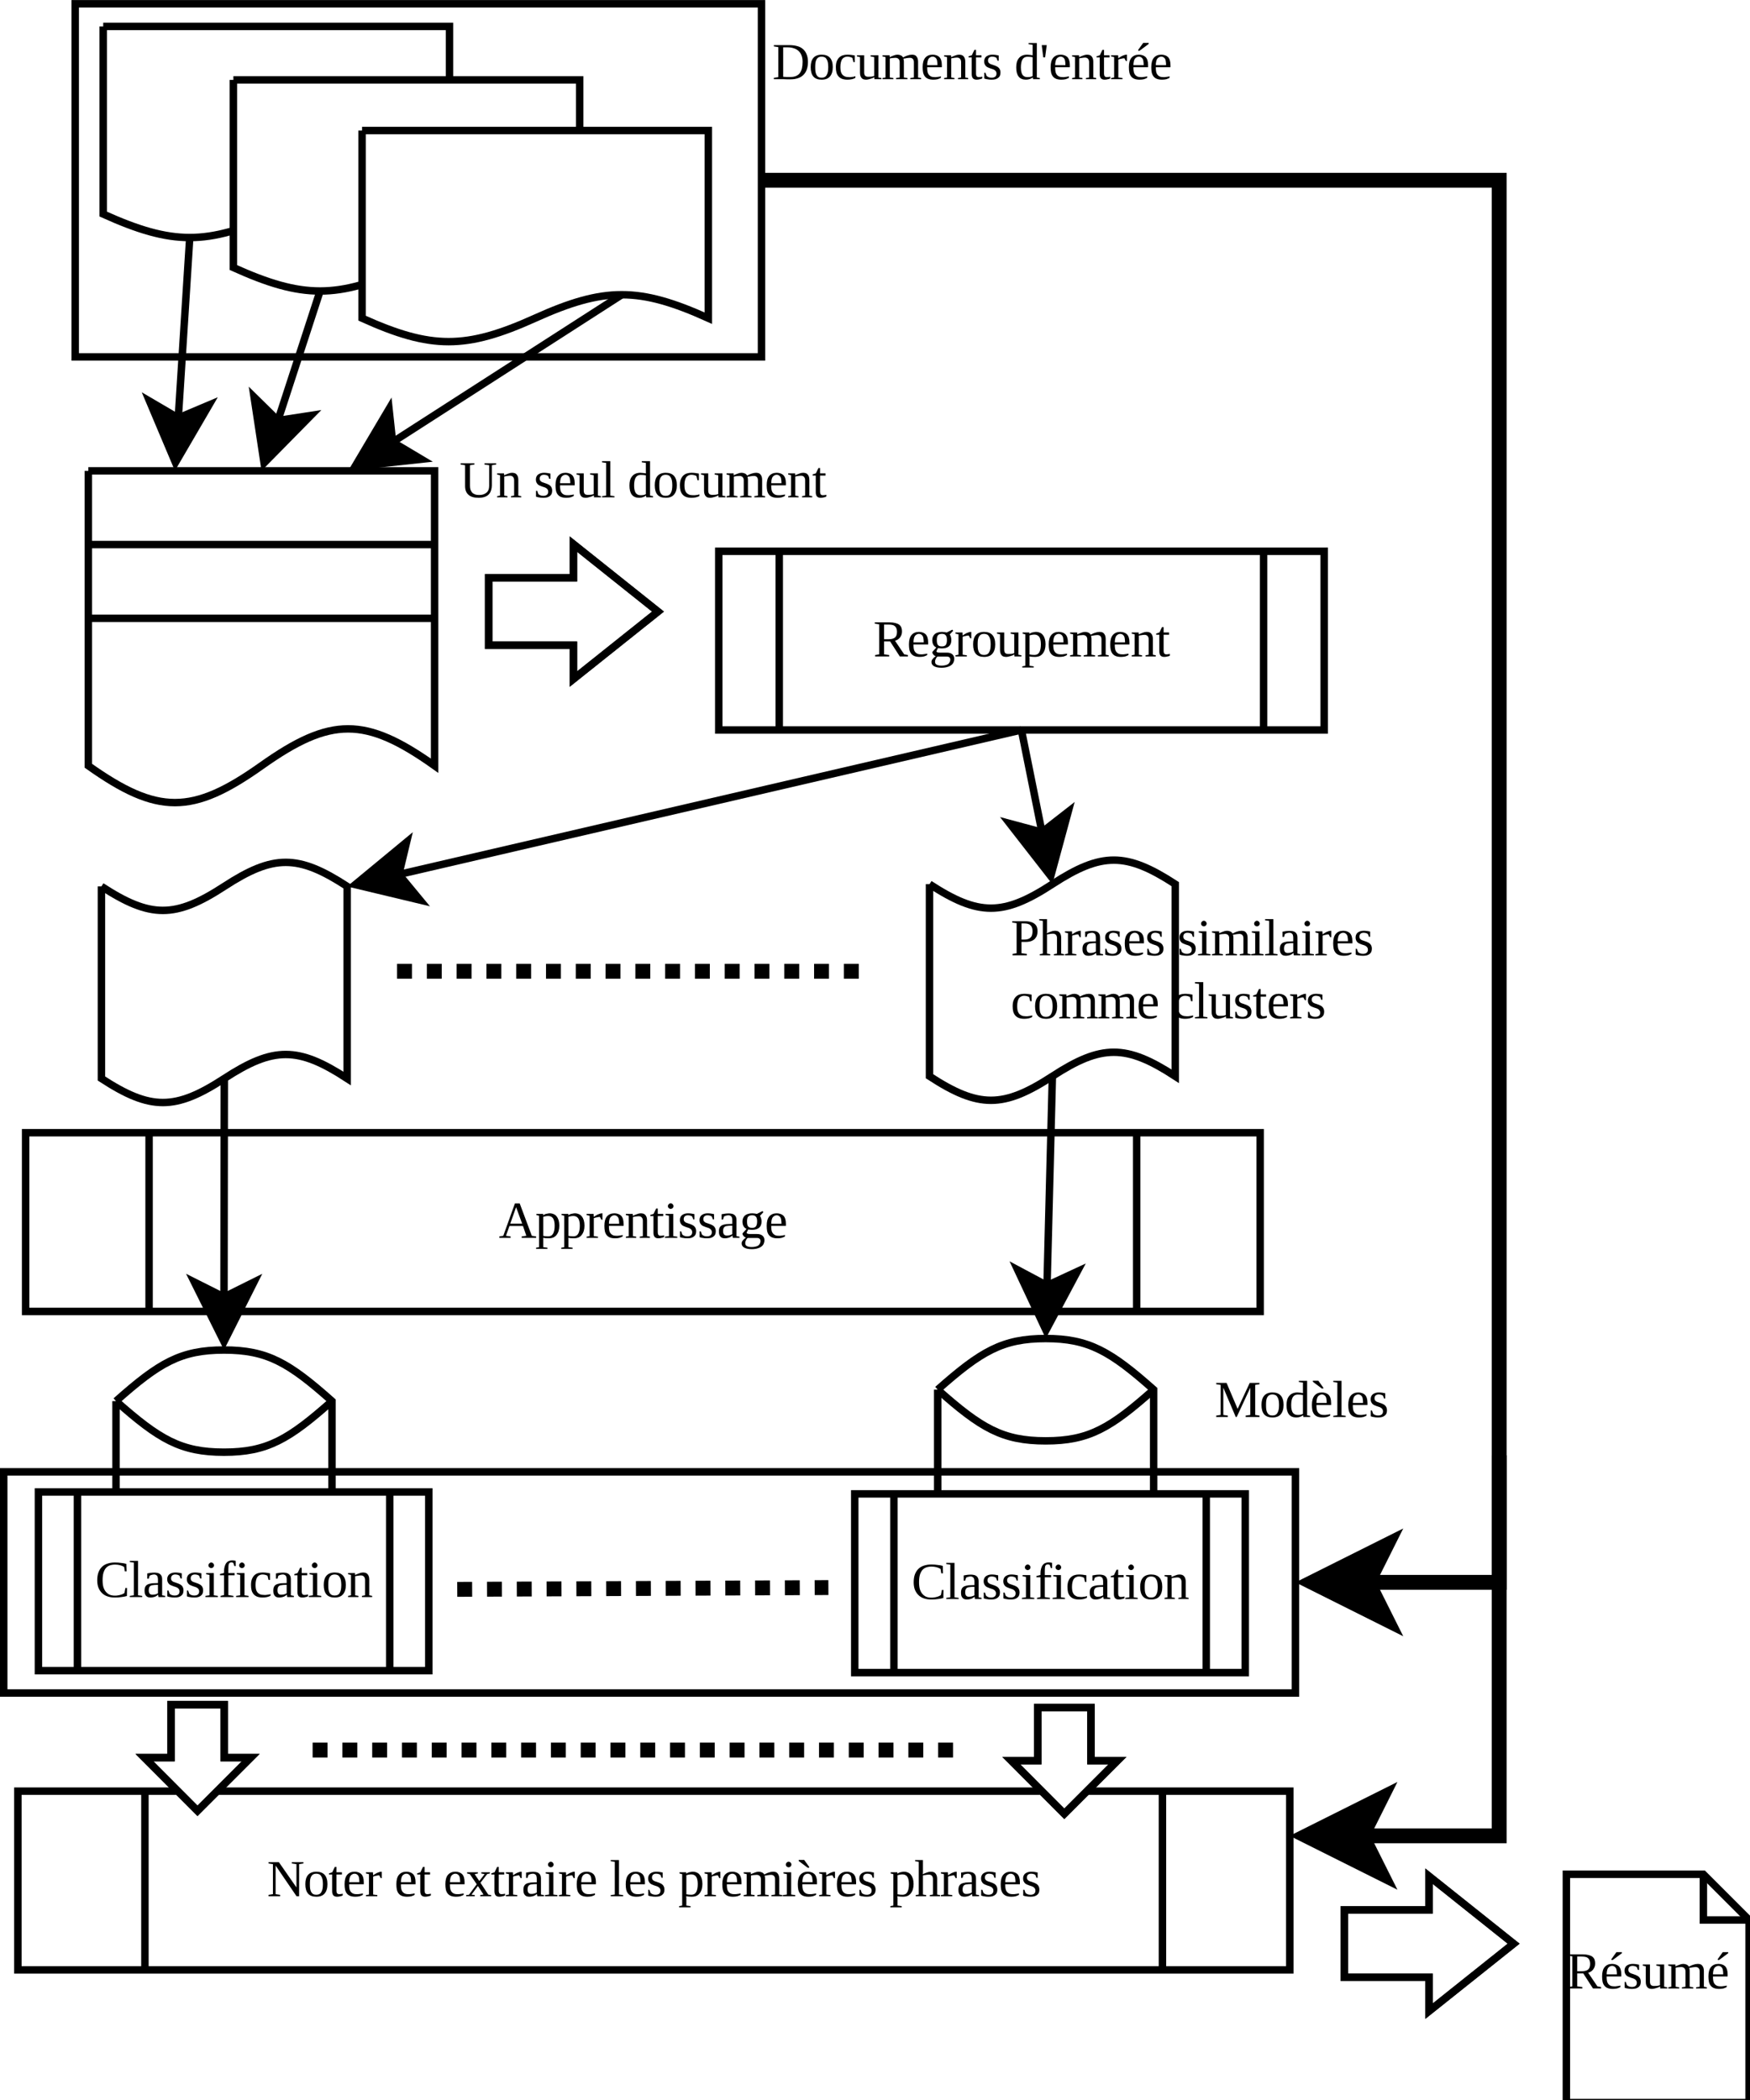 <?xml version="1.0" encoding="UTF-8"?>
<svg xmlns="http://www.w3.org/2000/svg" xmlns:xlink="http://www.w3.org/1999/xlink" width="235pt" height="282pt" viewBox="0 0 235 282" version="1.1">
<defs>
<g>
<symbol overflow="visible" id="glyph0-0">
<path style="stroke:none;" d="M 0.234 0 L 0.234 -4.672 L 2.094 -4.672 L 2.094 0 Z M 0.469 -0.234 L 1.859 -0.234 L 1.859 -4.438 L 0.469 -4.438 Z M 0.469 -0.234 "/>
</symbol>
<symbol overflow="visible" id="glyph0-1">
<path style="stroke:none;" d="M 1.578 -0.188 L 1.578 0 L 0.062 0 L 0.062 -0.188 L 0.594 -0.281 L 2.156 -4.625 L 2.797 -4.625 L 4.422 -0.281 L 5 -0.188 L 5 0 L 3.062 0 L 3.062 -0.188 L 3.688 -0.281 L 3.234 -1.594 L 1.422 -1.594 L 0.953 -0.281 Z M 2.312 -4.125 L 1.531 -1.906 L 3.125 -1.906 Z M 2.312 -4.125 "/>
</symbol>
<symbol overflow="visible" id="glyph0-2">
<path style="stroke:none;" d="M 0.516 -2.969 L 0.156 -3.062 L 0.156 -3.219 L 1.062 -3.219 L 1.062 -3.031 C 1.113 -3.07 1.172 -3.109 1.234 -3.141 C 1.293 -3.168 1.363 -3.195 1.438 -3.219 C 1.52 -3.238 1.602 -3.254 1.688 -3.266 C 1.77 -3.285 1.852 -3.297 1.938 -3.297 C 2.133 -3.297 2.312 -3.258 2.469 -3.188 C 2.633 -3.125 2.77 -3.02 2.875 -2.875 C 2.988 -2.738 3.078 -2.566 3.141 -2.359 C 3.199 -2.148 3.234 -1.91 3.234 -1.641 C 3.234 -1.379 3.199 -1.145 3.141 -0.938 C 3.078 -0.727 2.98 -0.543 2.859 -0.391 C 2.742 -0.242 2.598 -0.129 2.422 -0.047 C 2.242 0.023 2.035 0.062 1.797 0.062 C 1.68 0.062 1.555 0.055 1.422 0.047 C 1.297 0.035 1.176 0.02 1.062 0 C 1.062 0.02 1.062 0.047 1.062 0.078 C 1.07 0.117 1.078 0.156 1.078 0.188 C 1.078 0.227 1.078 0.266 1.078 0.297 C 1.078 0.324 1.078 0.352 1.078 0.375 L 1.078 1.25 L 1.641 1.328 L 1.641 1.484 L 0.109 1.484 L 0.109 1.328 L 0.516 1.25 Z M 2.609 -1.641 C 2.609 -1.879 2.586 -2.078 2.547 -2.234 C 2.516 -2.398 2.457 -2.535 2.375 -2.641 C 2.301 -2.742 2.211 -2.816 2.109 -2.859 C 2.004 -2.91 1.883 -2.938 1.75 -2.938 C 1.645 -2.938 1.527 -2.926 1.406 -2.906 C 1.281 -2.883 1.168 -2.855 1.078 -2.828 L 1.078 -0.266 C 1.18 -0.242 1.289 -0.227 1.406 -0.219 C 1.52 -0.207 1.633 -0.203 1.75 -0.203 C 2.051 -0.203 2.27 -0.328 2.406 -0.578 C 2.539 -0.824 2.609 -1.18 2.609 -1.641 Z M 2.609 -1.641 "/>
</symbol>
<symbol overflow="visible" id="glyph0-3">
<path style="stroke:none;" d="M 2.266 -3.297 L 2.266 -2.438 L 2.125 -2.438 L 1.922 -2.812 C 1.859 -2.812 1.789 -2.805 1.719 -2.797 C 1.645 -2.785 1.57 -2.77 1.5 -2.75 C 1.426 -2.738 1.352 -2.723 1.281 -2.703 C 1.219 -2.68 1.16 -2.66 1.109 -2.641 L 1.109 -0.234 L 1.672 -0.156 L 1.672 0 L 0.141 0 L 0.141 -0.156 L 0.547 -0.234 L 0.547 -2.969 L 0.141 -3.062 L 0.141 -3.219 L 1.078 -3.219 L 1.109 -2.812 C 1.16 -2.852 1.227 -2.898 1.312 -2.953 C 1.402 -3.012 1.504 -3.07 1.609 -3.125 C 1.723 -3.176 1.832 -3.219 1.938 -3.25 C 2.039 -3.277 2.133 -3.297 2.219 -3.297 Z M 2.266 -3.297 "/>
</symbol>
<symbol overflow="visible" id="glyph0-4">
<path style="stroke:none;" d="M 0.891 -1.609 L 0.891 -1.562 C 0.891 -1.395 0.898 -1.23 0.922 -1.078 C 0.941 -0.922 0.988 -0.785 1.062 -0.672 C 1.133 -0.555 1.234 -0.461 1.359 -0.391 C 1.492 -0.316 1.672 -0.281 1.891 -0.281 C 1.949 -0.281 2.02 -0.281 2.094 -0.281 C 2.176 -0.289 2.254 -0.301 2.328 -0.312 C 2.398 -0.32 2.473 -0.332 2.547 -0.344 C 2.617 -0.352 2.68 -0.367 2.734 -0.391 L 2.734 -0.188 C 2.68 -0.156 2.617 -0.121 2.547 -0.094 C 2.473 -0.062 2.387 -0.027 2.297 0 C 2.211 0.02 2.117 0.035 2.016 0.047 C 1.922 0.055 1.82 0.062 1.719 0.062 C 1.445 0.062 1.215 0.023 1.031 -0.047 C 0.852 -0.117 0.707 -0.223 0.594 -0.359 C 0.477 -0.504 0.395 -0.68 0.344 -0.891 C 0.301 -1.105 0.281 -1.352 0.281 -1.625 C 0.281 -2.184 0.395 -2.602 0.625 -2.875 C 0.863 -3.152 1.195 -3.297 1.625 -3.297 C 1.801 -3.297 1.961 -3.27 2.109 -3.219 C 2.254 -3.176 2.383 -3.102 2.5 -3 C 2.613 -2.895 2.703 -2.746 2.766 -2.562 C 2.824 -2.383 2.859 -2.16 2.859 -1.891 L 2.859 -1.609 Z M 1.625 -3.031 C 1.5 -3.031 1.387 -2.996 1.297 -2.938 C 1.203 -2.883 1.121 -2.809 1.062 -2.719 C 1.008 -2.625 0.965 -2.504 0.938 -2.359 C 0.906 -2.223 0.891 -2.066 0.891 -1.891 L 2.266 -1.891 C 2.266 -2.066 2.254 -2.223 2.234 -2.359 C 2.223 -2.504 2.191 -2.625 2.141 -2.719 C 2.086 -2.809 2.02 -2.883 1.938 -2.938 C 1.852 -2.996 1.746 -3.031 1.625 -3.031 Z M 1.625 -3.031 "/>
</symbol>
<symbol overflow="visible" id="glyph0-5">
<path style="stroke:none;" d="M 1.109 -2.953 C 1.168 -2.992 1.242 -3.031 1.328 -3.062 C 1.418 -3.102 1.516 -3.141 1.609 -3.172 C 1.699 -3.211 1.797 -3.242 1.891 -3.266 C 1.992 -3.285 2.082 -3.297 2.156 -3.297 C 2.277 -3.297 2.395 -3.277 2.5 -3.25 C 2.602 -3.219 2.691 -3.16 2.766 -3.078 C 2.836 -3.004 2.895 -2.902 2.938 -2.781 C 2.977 -2.664 3 -2.523 3 -2.359 L 3 -0.234 L 3.391 -0.156 L 3.391 0 L 2.016 0 L 2.016 -0.156 L 2.438 -0.234 L 2.438 -2.297 C 2.438 -2.48 2.387 -2.629 2.297 -2.734 C 2.203 -2.848 2.059 -2.906 1.875 -2.906 C 1.812 -2.906 1.742 -2.898 1.672 -2.891 C 1.598 -2.879 1.523 -2.867 1.453 -2.859 C 1.391 -2.848 1.324 -2.836 1.266 -2.828 C 1.203 -2.816 1.148 -2.805 1.109 -2.797 L 1.109 -0.234 L 1.547 -0.156 L 1.547 0 L 0.156 0 L 0.156 -0.156 L 0.547 -0.234 L 0.547 -2.969 L 0.156 -3.062 L 0.156 -3.219 L 1.078 -3.219 Z M 1.109 -2.953 "/>
</symbol>
<symbol overflow="visible" id="glyph0-6">
<path style="stroke:none;" d="M 1.141 0.062 C 0.922 0.062 0.754 0 0.641 -0.125 C 0.535 -0.258 0.484 -0.441 0.484 -0.672 L 0.484 -2.922 L 0.062 -2.922 L 0.062 -3.078 L 0.5 -3.219 L 0.844 -3.938 L 1.062 -3.938 L 1.062 -3.219 L 1.797 -3.219 L 1.797 -2.922 L 1.062 -2.922 L 1.062 -0.734 C 1.062 -0.586 1.094 -0.473 1.156 -0.391 C 1.227 -0.316 1.316 -0.281 1.422 -0.281 C 1.504 -0.281 1.586 -0.285 1.672 -0.297 C 1.754 -0.316 1.832 -0.332 1.906 -0.344 L 1.906 -0.125 C 1.875 -0.094 1.824 -0.066 1.766 -0.047 C 1.711 -0.023 1.648 -0.008 1.578 0 C 1.516 0.02 1.445 0.035 1.375 0.047 C 1.301 0.055 1.223 0.062 1.141 0.062 Z M 1.141 0.062 "/>
</symbol>
<symbol overflow="visible" id="glyph0-7">
<path style="stroke:none;" d="M 1.297 -4.266 C 1.297 -4.211 1.285 -4.16 1.266 -4.109 C 1.242 -4.066 1.215 -4.027 1.188 -4 C 1.156 -3.969 1.113 -3.941 1.062 -3.922 C 1.02 -3.898 0.973 -3.891 0.922 -3.891 C 0.867 -3.891 0.82 -3.898 0.781 -3.922 C 0.738 -3.941 0.695 -3.969 0.656 -4 C 0.625 -4.027 0.598 -4.066 0.578 -4.109 C 0.555 -4.16 0.547 -4.211 0.547 -4.266 C 0.547 -4.316 0.555 -4.363 0.578 -4.406 C 0.598 -4.445 0.625 -4.484 0.656 -4.516 C 0.695 -4.555 0.738 -4.586 0.781 -4.609 C 0.82 -4.629 0.867 -4.641 0.922 -4.641 C 0.973 -4.641 1.02 -4.629 1.062 -4.609 C 1.113 -4.586 1.156 -4.555 1.188 -4.516 C 1.215 -4.484 1.242 -4.445 1.266 -4.406 C 1.285 -4.363 1.297 -4.316 1.297 -4.266 Z M 1.266 -0.234 L 1.812 -0.156 L 1.812 0 L 0.141 0 L 0.141 -0.156 L 0.688 -0.234 L 0.688 -2.969 L 0.234 -3.062 L 0.234 -3.219 L 1.266 -3.219 Z M 1.266 -0.234 "/>
</symbol>
<symbol overflow="visible" id="glyph0-8">
<path style="stroke:none;" d="M 2.469 -0.906 C 2.469 -0.758 2.445 -0.621 2.406 -0.5 C 2.363 -0.383 2.289 -0.285 2.188 -0.203 C 2.094 -0.117 1.965 -0.051 1.812 0 C 1.664 0.039 1.488 0.062 1.281 0.062 C 1.164 0.062 1.055 0.055 0.953 0.047 C 0.848 0.035 0.746 0.02 0.656 0 C 0.57 -0.008 0.496 -0.023 0.438 -0.047 C 0.375 -0.066 0.324 -0.082 0.297 -0.094 L 0.297 -0.875 L 0.453 -0.875 L 0.609 -0.438 C 0.68 -0.375 0.773 -0.316 0.891 -0.266 C 1.004 -0.223 1.133 -0.203 1.281 -0.203 C 1.488 -0.203 1.648 -0.25 1.766 -0.344 C 1.879 -0.434 1.938 -0.578 1.938 -0.766 C 1.938 -0.879 1.91 -0.973 1.859 -1.047 C 1.816 -1.117 1.754 -1.18 1.672 -1.234 C 1.598 -1.285 1.508 -1.328 1.406 -1.359 C 1.312 -1.387 1.211 -1.422 1.109 -1.453 C 1.004 -1.492 0.898 -1.535 0.797 -1.578 C 0.703 -1.617 0.617 -1.672 0.547 -1.734 C 0.473 -1.805 0.41 -1.895 0.359 -2 C 0.305 -2.102 0.281 -2.234 0.281 -2.391 C 0.281 -2.535 0.305 -2.664 0.359 -2.781 C 0.41 -2.895 0.484 -2.988 0.578 -3.062 C 0.68 -3.133 0.797 -3.191 0.922 -3.234 C 1.055 -3.273 1.203 -3.297 1.359 -3.297 C 1.512 -3.297 1.664 -3.285 1.812 -3.266 C 1.957 -3.242 2.098 -3.215 2.234 -3.188 L 2.234 -2.484 L 2.078 -2.484 L 1.938 -2.859 C 1.875 -2.91 1.789 -2.953 1.688 -2.984 C 1.582 -3.012 1.473 -3.031 1.359 -3.031 C 1.18 -3.031 1.039 -2.98 0.938 -2.891 C 0.844 -2.797 0.797 -2.668 0.797 -2.516 C 0.797 -2.41 0.816 -2.32 0.859 -2.25 C 0.91 -2.188 0.973 -2.129 1.047 -2.078 C 1.129 -2.035 1.223 -1.996 1.328 -1.969 C 1.43 -1.938 1.535 -1.898 1.641 -1.859 C 1.742 -1.828 1.844 -1.785 1.938 -1.734 C 2.039 -1.691 2.129 -1.633 2.203 -1.562 C 2.285 -1.488 2.348 -1.398 2.391 -1.297 C 2.441 -1.191 2.469 -1.059 2.469 -0.906 Z M 2.469 -0.906 "/>
</symbol>
<symbol overflow="visible" id="glyph0-9">
<path style="stroke:none;" d="M 1.594 -3.281 C 1.738 -3.281 1.875 -3.262 2 -3.234 C 2.121 -3.211 2.227 -3.164 2.312 -3.094 C 2.402 -3.031 2.477 -2.941 2.531 -2.828 C 2.582 -2.723 2.609 -2.582 2.609 -2.406 L 2.609 -0.234 L 3.016 -0.156 L 3.016 0 L 2.125 0 L 2.062 -0.328 C 2.031 -0.285 1.98 -0.242 1.922 -0.203 C 1.867 -0.16 1.801 -0.117 1.719 -0.078 C 1.633 -0.035 1.535 -0.004 1.422 0.016 C 1.316 0.043 1.195 0.062 1.062 0.062 C 0.914 0.062 0.785 0.039 0.672 0 C 0.566 -0.051 0.48 -0.117 0.422 -0.203 C 0.359 -0.285 0.309 -0.383 0.281 -0.5 C 0.258 -0.621 0.25 -0.754 0.25 -0.891 C 0.25 -1.023 0.266 -1.145 0.297 -1.25 C 0.324 -1.352 0.375 -1.441 0.438 -1.516 C 0.496 -1.586 0.57 -1.645 0.656 -1.688 C 0.738 -1.727 0.828 -1.758 0.922 -1.781 C 1.023 -1.809 1.129 -1.832 1.234 -1.844 C 1.336 -1.852 1.445 -1.859 1.562 -1.859 L 2.047 -1.875 L 2.047 -2.375 C 2.047 -2.465 2.035 -2.555 2.016 -2.641 C 2.004 -2.723 1.977 -2.789 1.938 -2.844 C 1.906 -2.895 1.852 -2.938 1.781 -2.969 C 1.719 -3.008 1.637 -3.031 1.547 -3.031 C 1.441 -3.031 1.332 -3.012 1.219 -2.984 C 1.102 -2.953 1.004 -2.91 0.922 -2.859 L 0.812 -2.469 L 0.609 -2.469 L 0.609 -3.172 C 0.762 -3.199 0.922 -3.227 1.078 -3.25 C 1.23 -3.27 1.406 -3.281 1.594 -3.281 Z M 2.047 -1.641 L 1.594 -1.625 C 1.457 -1.613 1.336 -1.598 1.234 -1.578 C 1.141 -1.555 1.059 -1.52 1 -1.469 C 0.938 -1.414 0.887 -1.34 0.859 -1.25 C 0.828 -1.164 0.812 -1.051 0.812 -0.906 C 0.812 -0.508 0.973 -0.312 1.297 -0.312 C 1.449 -0.312 1.586 -0.328 1.703 -0.359 C 1.816 -0.387 1.93 -0.438 2.047 -0.5 Z M 2.047 -1.641 "/>
</symbol>
<symbol overflow="visible" id="glyph0-10">
<path style="stroke:none;" d="M 2.969 -2.203 C 2.969 -1.828 2.855 -1.543 2.641 -1.359 C 2.422 -1.172 2.102 -1.078 1.688 -1.078 C 1.594 -1.078 1.496 -1.082 1.406 -1.094 C 1.312 -1.102 1.23 -1.113 1.172 -1.125 L 0.953 -0.688 C 0.961 -0.645 1.004 -0.602 1.078 -0.562 C 1.16 -0.531 1.266 -0.516 1.391 -0.516 L 2.344 -0.516 C 2.684 -0.516 2.941 -0.434 3.109 -0.281 C 3.273 -0.133 3.359 0.066 3.359 0.328 C 3.359 0.473 3.324 0.617 3.266 0.766 C 3.211 0.91 3.117 1.035 2.984 1.141 C 2.848 1.254 2.668 1.344 2.453 1.406 C 2.234 1.477 1.961 1.516 1.641 1.516 C 1.398 1.516 1.191 1.492 1.016 1.453 C 0.848 1.41 0.707 1.352 0.594 1.281 C 0.488 1.207 0.41 1.121 0.359 1.031 C 0.316 0.945 0.297 0.848 0.297 0.734 C 0.297 0.66 0.312 0.586 0.344 0.516 C 0.371 0.453 0.414 0.387 0.469 0.328 C 0.52 0.266 0.578 0.199 0.641 0.141 C 0.711 0.086 0.789 0.027 0.875 -0.031 C 0.832 -0.051 0.785 -0.07 0.734 -0.094 C 0.68 -0.121 0.629 -0.164 0.578 -0.219 C 0.535 -0.27 0.492 -0.328 0.453 -0.391 C 0.422 -0.449 0.406 -0.52 0.406 -0.594 L 0.953 -1.203 C 0.586 -1.367 0.406 -1.703 0.406 -2.203 C 0.406 -2.379 0.438 -2.535 0.5 -2.672 C 0.559 -2.805 0.645 -2.922 0.75 -3.016 C 0.863 -3.105 1 -3.176 1.156 -3.219 C 1.32 -3.27 1.508 -3.297 1.719 -3.297 C 1.777 -3.297 1.844 -3.289 1.906 -3.281 C 1.977 -3.281 2.039 -3.273 2.094 -3.266 C 2.152 -3.254 2.207 -3.242 2.25 -3.234 C 2.289 -3.223 2.32 -3.219 2.344 -3.219 L 3.094 -3.594 L 3.219 -3.453 L 2.75 -2.953 C 2.82 -2.867 2.875 -2.758 2.906 -2.625 C 2.945 -2.5 2.969 -2.355 2.969 -2.203 Z M 2.828 0.438 C 2.828 0.301 2.785 0.195 2.703 0.125 C 2.629 0.051 2.512 0.016 2.359 0.016 L 1.109 0.016 C 1.055 0.055 1.008 0.102 0.969 0.156 C 0.938 0.215 0.902 0.273 0.875 0.328 C 0.844 0.387 0.816 0.453 0.797 0.516 C 0.785 0.574 0.781 0.633 0.781 0.688 C 0.781 0.77 0.789 0.844 0.812 0.906 C 0.84 0.977 0.891 1.035 0.953 1.078 C 1.023 1.129 1.113 1.164 1.219 1.188 C 1.332 1.215 1.473 1.234 1.641 1.234 C 1.848 1.234 2.023 1.211 2.172 1.172 C 2.324 1.141 2.453 1.086 2.547 1.016 C 2.637 0.941 2.707 0.852 2.75 0.75 C 2.801 0.656 2.828 0.551 2.828 0.438 Z M 1.703 -1.344 C 1.941 -1.344 2.113 -1.41 2.219 -1.547 C 2.32 -1.691 2.375 -1.91 2.375 -2.203 C 2.375 -2.336 2.363 -2.457 2.344 -2.562 C 2.32 -2.676 2.277 -2.766 2.219 -2.828 C 2.164 -2.898 2.098 -2.953 2.016 -2.984 C 1.93 -3.012 1.824 -3.031 1.703 -3.031 C 1.578 -3.031 1.465 -3.012 1.375 -2.984 C 1.289 -2.953 1.215 -2.898 1.156 -2.828 C 1.102 -2.766 1.066 -2.676 1.047 -2.562 C 1.023 -2.457 1.016 -2.336 1.016 -2.203 C 1.016 -2.055 1.023 -1.926 1.047 -1.812 C 1.066 -1.707 1.102 -1.617 1.156 -1.547 C 1.215 -1.473 1.289 -1.418 1.375 -1.391 C 1.457 -1.359 1.566 -1.344 1.703 -1.344 Z M 1.703 -1.344 "/>
</symbol>
<symbol overflow="visible" id="glyph0-11">
<path style="stroke:none;" d="M 2.641 0.062 C 2.266 0.062 1.93 0.008 1.641 -0.094 C 1.348 -0.195 1.102 -0.348 0.906 -0.547 C 0.707 -0.742 0.551 -0.984 0.438 -1.266 C 0.332 -1.555 0.281 -1.879 0.281 -2.234 C 0.281 -2.648 0.332 -3.004 0.438 -3.297 C 0.551 -3.598 0.707 -3.848 0.906 -4.047 C 1.102 -4.242 1.348 -4.391 1.641 -4.484 C 1.941 -4.586 2.281 -4.641 2.656 -4.641 C 2.809 -4.641 2.957 -4.633 3.094 -4.625 C 3.238 -4.613 3.375 -4.598 3.5 -4.578 C 3.621 -4.566 3.742 -4.551 3.859 -4.531 C 3.973 -4.508 4.082 -4.48 4.188 -4.453 L 4.219 -3.453 L 3.984 -3.453 L 3.891 -4.047 C 3.723 -4.148 3.535 -4.227 3.328 -4.281 C 3.117 -4.332 2.902 -4.359 2.688 -4.359 C 2.414 -4.359 2.176 -4.32 1.969 -4.25 C 1.758 -4.176 1.582 -4.055 1.438 -3.891 C 1.301 -3.723 1.191 -3.504 1.109 -3.234 C 1.035 -2.973 1 -2.645 1 -2.25 C 1 -1.895 1.035 -1.586 1.109 -1.328 C 1.191 -1.078 1.301 -0.867 1.438 -0.703 C 1.582 -0.535 1.754 -0.402 1.953 -0.312 C 2.16 -0.227 2.395 -0.188 2.656 -0.188 C 2.789 -0.188 2.922 -0.195 3.047 -0.219 C 3.18 -0.238 3.301 -0.266 3.406 -0.297 C 3.52 -0.324 3.617 -0.363 3.703 -0.406 C 3.793 -0.445 3.875 -0.492 3.938 -0.547 L 4.062 -1.219 L 4.281 -1.219 L 4.266 -0.141 C 4.172 -0.117 4.059 -0.09 3.938 -0.062 C 3.812 -0.039 3.676 -0.02 3.531 0 C 3.395 0.02 3.246 0.035 3.094 0.047 C 2.945 0.055 2.793 0.062 2.641 0.062 Z M 2.641 0.062 "/>
</symbol>
<symbol overflow="visible" id="glyph0-12">
<path style="stroke:none;" d="M 1.25 -0.234 L 1.812 -0.156 L 1.812 0 L 0.141 0 L 0.141 -0.156 L 0.688 -0.234 L 0.688 -4.625 L 0.141 -4.703 L 0.141 -4.859 L 1.25 -4.859 Z M 1.25 -0.234 "/>
</symbol>
<symbol overflow="visible" id="glyph0-13">
<path style="stroke:none;" d="M 0.766 -2.922 L 0.219 -2.922 L 0.219 -3.094 L 0.766 -3.234 L 0.766 -3.453 C 0.766 -3.691 0.789 -3.898 0.844 -4.078 C 0.895 -4.262 0.961 -4.422 1.047 -4.547 C 1.137 -4.668 1.254 -4.766 1.391 -4.828 C 1.523 -4.887 1.676 -4.922 1.844 -4.922 C 1.945 -4.922 2.035 -4.914 2.109 -4.906 C 2.191 -4.895 2.266 -4.879 2.328 -4.859 L 2.328 -4.156 L 2.156 -4.156 L 2.016 -4.578 C 1.973 -4.605 1.93 -4.629 1.891 -4.641 C 1.848 -4.648 1.793 -4.656 1.734 -4.656 C 1.648 -4.656 1.582 -4.633 1.531 -4.594 C 1.477 -4.562 1.434 -4.508 1.406 -4.438 C 1.383 -4.363 1.367 -4.27 1.359 -4.156 C 1.348 -4.039 1.344 -3.902 1.344 -3.75 L 1.344 -3.219 L 2.188 -3.219 L 2.188 -2.922 L 1.344 -2.922 L 1.344 -0.266 L 2.031 -0.156 L 2.031 0 L 0.297 0 L 0.297 -0.156 L 0.766 -0.266 Z M 0.766 -2.922 "/>
</symbol>
<symbol overflow="visible" id="glyph0-14">
<path style="stroke:none;" d="M 2.891 -0.188 C 2.828 -0.145 2.754 -0.105 2.672 -0.078 C 2.598 -0.047 2.512 -0.02 2.422 0 C 2.328 0.02 2.227 0.035 2.125 0.047 C 2.02 0.055 1.918 0.062 1.828 0.062 C 1.547 0.062 1.305 0.023 1.109 -0.047 C 0.922 -0.117 0.758 -0.227 0.625 -0.375 C 0.5 -0.52 0.402 -0.695 0.344 -0.906 C 0.289 -1.121 0.266 -1.363 0.266 -1.625 C 0.266 -1.914 0.301 -2.164 0.375 -2.375 C 0.457 -2.59 0.566 -2.77 0.703 -2.906 C 0.836 -3.039 1 -3.141 1.188 -3.203 C 1.371 -3.262 1.582 -3.297 1.812 -3.297 C 1.988 -3.297 2.16 -3.285 2.328 -3.266 C 2.504 -3.242 2.664 -3.215 2.812 -3.188 L 2.812 -2.297 L 2.625 -2.297 L 2.484 -2.859 C 2.398 -2.91 2.293 -2.953 2.172 -2.984 C 2.055 -3.012 1.93 -3.031 1.797 -3.031 C 1.648 -3.031 1.52 -2.996 1.406 -2.938 C 1.289 -2.883 1.191 -2.801 1.109 -2.688 C 1.035 -2.57 0.977 -2.426 0.938 -2.25 C 0.895 -2.082 0.875 -1.871 0.875 -1.625 C 0.875 -1.426 0.891 -1.242 0.922 -1.078 C 0.961 -0.91 1.023 -0.77 1.109 -0.656 C 1.199 -0.539 1.32 -0.445 1.469 -0.375 C 1.613 -0.312 1.801 -0.281 2.031 -0.281 C 2.102 -0.281 2.176 -0.281 2.25 -0.281 C 2.332 -0.289 2.41 -0.301 2.484 -0.312 C 2.566 -0.32 2.641 -0.332 2.703 -0.344 C 2.773 -0.363 2.836 -0.383 2.891 -0.406 Z M 2.891 -0.188 "/>
</symbol>
<symbol overflow="visible" id="glyph0-15">
<path style="stroke:none;" d="M 3.234 -1.625 C 3.234 -1.082 3.105 -0.664 2.859 -0.375 C 2.617 -0.082 2.242 0.062 1.734 0.062 C 1.242 0.062 0.871 -0.078 0.625 -0.359 C 0.383 -0.648 0.266 -1.07 0.266 -1.625 C 0.266 -2.164 0.383 -2.578 0.625 -2.859 C 0.871 -3.148 1.25 -3.297 1.75 -3.297 C 2.238 -3.297 2.609 -3.152 2.859 -2.875 C 3.105 -2.594 3.234 -2.176 3.234 -1.625 Z M 2.625 -1.625 C 2.625 -1.84 2.605 -2.039 2.578 -2.219 C 2.547 -2.395 2.492 -2.539 2.422 -2.656 C 2.359 -2.777 2.27 -2.875 2.156 -2.938 C 2.039 -2.996 1.898 -3.031 1.734 -3.031 C 1.566 -3.031 1.426 -2.996 1.312 -2.938 C 1.207 -2.875 1.117 -2.777 1.047 -2.656 C 0.984 -2.539 0.934 -2.395 0.906 -2.219 C 0.883 -2.039 0.875 -1.84 0.875 -1.625 C 0.875 -1.395 0.883 -1.191 0.906 -1.016 C 0.934 -0.848 0.984 -0.699 1.047 -0.578 C 1.117 -0.453 1.207 -0.355 1.312 -0.297 C 1.426 -0.234 1.566 -0.203 1.734 -0.203 C 1.898 -0.203 2.039 -0.234 2.156 -0.297 C 2.27 -0.355 2.359 -0.453 2.422 -0.578 C 2.492 -0.699 2.547 -0.848 2.578 -1.016 C 2.605 -1.191 2.625 -1.395 2.625 -1.625 Z M 2.625 -1.625 "/>
</symbol>
<symbol overflow="visible" id="glyph0-16">
<path style="stroke:none;" d="M 3.953 -4.312 L 3.328 -4.406 L 3.328 -4.578 L 4.891 -4.578 L 4.891 -4.406 L 4.312 -4.312 L 4.312 0 L 3.969 0 L 1.156 -4.125 L 1.156 -0.281 L 1.766 -0.188 L 1.766 0 L 0.203 0 L 0.203 -0.188 L 0.797 -0.281 L 0.797 -4.312 L 0.203 -4.406 L 0.203 -4.578 L 1.594 -4.578 L 3.953 -1.188 Z M 3.953 -4.312 "/>
</symbol>
<symbol overflow="visible" id="glyph0-17">
<path style="stroke:none;" d=""/>
</symbol>
<symbol overflow="visible" id="glyph0-18">
<path style="stroke:none;" d="M 3.031 -0.219 L 3.422 -0.156 L 3.422 0 L 1.953 0 L 1.953 -0.156 L 2.391 -0.234 L 1.641 -1.375 L 0.781 -0.219 L 1.219 -0.156 L 1.219 0 L 0.062 0 L 0.062 -0.156 L 0.438 -0.203 L 1.484 -1.609 L 0.562 -2.969 L 0.188 -3.062 L 0.188 -3.219 L 1.641 -3.219 L 1.641 -3.062 L 1.203 -2.969 L 1.828 -2.047 L 2.547 -2.969 L 2.094 -3.062 L 2.094 -3.219 L 3.25 -3.219 L 3.25 -3.062 L 2.891 -2.984 L 1.984 -1.812 Z M 3.031 -0.219 "/>
</symbol>
<symbol overflow="visible" id="glyph0-19">
<path style="stroke:none;" d="M 1.109 -2.953 C 1.168 -2.992 1.242 -3.031 1.328 -3.062 C 1.418 -3.102 1.516 -3.141 1.609 -3.172 C 1.699 -3.211 1.797 -3.242 1.891 -3.266 C 1.992 -3.285 2.082 -3.297 2.156 -3.297 C 2.32 -3.297 2.469 -3.262 2.594 -3.203 C 2.727 -3.148 2.832 -3.055 2.906 -2.922 C 2.977 -2.961 3.062 -3.004 3.156 -3.047 C 3.258 -3.098 3.363 -3.141 3.469 -3.172 C 3.582 -3.211 3.691 -3.242 3.797 -3.266 C 3.91 -3.285 4.016 -3.297 4.109 -3.297 C 4.223 -3.297 4.332 -3.277 4.438 -3.25 C 4.539 -3.219 4.625 -3.16 4.688 -3.078 C 4.758 -3.004 4.816 -2.902 4.859 -2.781 C 4.898 -2.664 4.922 -2.523 4.922 -2.359 L 4.922 -0.234 L 5.328 -0.156 L 5.328 0 L 3.875 0 L 3.875 -0.156 L 4.359 -0.234 L 4.359 -2.297 C 4.359 -2.48 4.309 -2.625 4.219 -2.719 C 4.133 -2.82 3.996 -2.875 3.812 -2.875 C 3.75 -2.875 3.676 -2.867 3.594 -2.859 C 3.52 -2.848 3.441 -2.836 3.359 -2.828 C 3.285 -2.816 3.211 -2.801 3.141 -2.781 C 3.066 -2.77 3.004 -2.766 2.953 -2.766 C 2.992 -2.641 3.016 -2.504 3.016 -2.359 L 3.016 -0.234 L 3.5 -0.156 L 3.5 0 L 1.969 0 L 1.969 -0.156 L 2.453 -0.234 L 2.453 -2.297 C 2.453 -2.48 2.398 -2.625 2.297 -2.719 C 2.203 -2.82 2.059 -2.875 1.875 -2.875 C 1.812 -2.875 1.742 -2.867 1.672 -2.859 C 1.598 -2.859 1.523 -2.852 1.453 -2.844 C 1.391 -2.832 1.324 -2.82 1.266 -2.812 C 1.211 -2.801 1.164 -2.789 1.125 -2.781 L 1.125 -0.234 L 1.609 -0.156 L 1.609 0 L 0.141 0 L 0.141 -0.156 L 0.547 -0.234 L 0.547 -2.969 L 0.141 -3.062 L 0.141 -3.219 L 1.094 -3.219 Z M 1.109 -2.953 "/>
</symbol>
<symbol overflow="visible" id="glyph0-20">
<path style="stroke:none;" d="M 0.891 -1.609 L 0.891 -1.562 C 0.891 -1.395 0.898 -1.23 0.922 -1.078 C 0.941 -0.922 0.988 -0.785 1.062 -0.672 C 1.133 -0.555 1.234 -0.461 1.359 -0.391 C 1.492 -0.316 1.672 -0.281 1.891 -0.281 C 1.949 -0.281 2.02 -0.281 2.094 -0.281 C 2.176 -0.289 2.254 -0.301 2.328 -0.312 C 2.398 -0.32 2.473 -0.332 2.547 -0.344 C 2.617 -0.352 2.68 -0.367 2.734 -0.391 L 2.734 -0.188 C 2.68 -0.156 2.617 -0.121 2.547 -0.094 C 2.473 -0.062 2.387 -0.027 2.297 0 C 2.211 0.02 2.117 0.035 2.016 0.047 C 1.922 0.055 1.82 0.062 1.719 0.062 C 1.445 0.062 1.215 0.023 1.031 -0.047 C 0.852 -0.117 0.707 -0.223 0.594 -0.359 C 0.477 -0.504 0.395 -0.68 0.344 -0.891 C 0.301 -1.105 0.281 -1.352 0.281 -1.625 C 0.281 -2.184 0.395 -2.602 0.625 -2.875 C 0.863 -3.152 1.195 -3.297 1.625 -3.297 C 1.801 -3.297 1.961 -3.27 2.109 -3.219 C 2.254 -3.176 2.383 -3.102 2.5 -3 C 2.613 -2.895 2.703 -2.746 2.766 -2.562 C 2.824 -2.383 2.859 -2.16 2.859 -1.891 L 2.859 -1.609 Z M 1.625 -3.031 C 1.5 -3.031 1.387 -2.996 1.297 -2.938 C 1.203 -2.883 1.121 -2.809 1.062 -2.719 C 1.008 -2.625 0.965 -2.504 0.938 -2.359 C 0.906 -2.223 0.891 -2.066 0.891 -1.891 L 2.266 -1.891 C 2.266 -2.066 2.254 -2.223 2.234 -2.359 C 2.223 -2.504 2.191 -2.625 2.141 -2.719 C 2.086 -2.809 2.02 -2.883 1.938 -2.938 C 1.852 -2.996 1.746 -3.031 1.625 -3.031 Z M 1.609 -3.828 L 0.406 -4.734 L 0.406 -4.875 L 1.141 -4.875 L 1.812 -3.938 L 1.812 -3.828 Z M 1.609 -3.828 "/>
</symbol>
<symbol overflow="visible" id="glyph0-21">
<path style="stroke:none;" d="M 1.109 -3.469 C 1.109 -3.438 1.109 -3.395 1.109 -3.344 C 1.109 -3.301 1.109 -3.254 1.109 -3.203 C 1.109 -3.16 1.102 -3.113 1.094 -3.062 C 1.094 -3.02 1.094 -2.98 1.094 -2.953 C 1.152 -2.992 1.227 -3.031 1.312 -3.062 C 1.402 -3.102 1.5 -3.141 1.594 -3.172 C 1.695 -3.211 1.797 -3.242 1.891 -3.266 C 1.992 -3.285 2.086 -3.297 2.172 -3.297 C 2.293 -3.297 2.41 -3.277 2.516 -3.25 C 2.617 -3.219 2.707 -3.16 2.781 -3.078 C 2.852 -3.004 2.91 -2.902 2.953 -2.781 C 2.992 -2.664 3.016 -2.523 3.016 -2.359 L 3.016 -0.234 L 3.406 -0.156 L 3.406 0 L 2.031 0 L 2.031 -0.156 L 2.453 -0.234 L 2.453 -2.312 C 2.453 -2.496 2.402 -2.645 2.312 -2.75 C 2.219 -2.852 2.074 -2.906 1.891 -2.906 C 1.816 -2.906 1.742 -2.898 1.672 -2.891 C 1.609 -2.879 1.539 -2.867 1.469 -2.859 C 1.395 -2.848 1.324 -2.836 1.266 -2.828 C 1.203 -2.816 1.148 -2.805 1.109 -2.797 L 1.109 -0.234 L 1.547 -0.156 L 1.547 0 L 0.141 0 L 0.141 -0.156 L 0.547 -0.234 L 0.547 -4.625 L 0.062 -4.703 L 0.062 -4.859 L 1.109 -4.859 Z M 1.109 -3.469 "/>
</symbol>
<symbol overflow="visible" id="glyph0-22">
<path style="stroke:none;" d="M 1.453 -2.016 L 1.453 -0.281 L 2.141 -0.188 L 2.141 0 L 0.25 0 L 0.25 -0.188 L 0.797 -0.281 L 0.797 -4.312 L 0.203 -4.406 L 0.203 -4.578 L 2.188 -4.578 C 2.496 -4.578 2.766 -4.543 2.984 -4.484 C 3.199 -4.43 3.375 -4.352 3.5 -4.25 C 3.633 -4.145 3.727 -4.012 3.781 -3.859 C 3.832 -3.711 3.859 -3.543 3.859 -3.359 C 3.859 -3.18 3.832 -3.023 3.781 -2.891 C 3.727 -2.754 3.66 -2.633 3.578 -2.531 C 3.492 -2.426 3.395 -2.336 3.281 -2.266 C 3.164 -2.191 3.043 -2.137 2.922 -2.109 L 4.156 -0.281 L 4.656 -0.188 L 4.656 0 L 3.562 0 L 2.266 -2.016 Z M 3.188 -3.312 C 3.188 -3.488 3.16 -3.641 3.109 -3.766 C 3.066 -3.887 2.996 -3.988 2.906 -4.062 C 2.82 -4.145 2.707 -4.203 2.562 -4.234 C 2.414 -4.262 2.238 -4.281 2.031 -4.281 L 1.453 -4.281 L 1.453 -2.312 L 2.047 -2.312 C 2.262 -2.312 2.441 -2.332 2.578 -2.375 C 2.723 -2.414 2.836 -2.473 2.922 -2.547 C 3.012 -2.629 3.082 -2.734 3.125 -2.859 C 3.164 -2.98 3.188 -3.133 3.188 -3.312 Z M 3.188 -3.312 "/>
</symbol>
<symbol overflow="visible" id="glyph0-23">
<path style="stroke:none;" d="M 0.891 -1.609 L 0.891 -1.562 C 0.891 -1.395 0.898 -1.23 0.922 -1.078 C 0.941 -0.922 0.988 -0.785 1.062 -0.672 C 1.133 -0.555 1.234 -0.461 1.359 -0.391 C 1.492 -0.316 1.672 -0.281 1.891 -0.281 C 1.949 -0.281 2.02 -0.281 2.094 -0.281 C 2.176 -0.289 2.254 -0.301 2.328 -0.312 C 2.398 -0.32 2.473 -0.332 2.547 -0.344 C 2.617 -0.352 2.68 -0.367 2.734 -0.391 L 2.734 -0.188 C 2.68 -0.156 2.617 -0.121 2.547 -0.094 C 2.473 -0.062 2.387 -0.027 2.297 0 C 2.211 0.02 2.117 0.035 2.016 0.047 C 1.922 0.055 1.82 0.062 1.719 0.062 C 1.445 0.062 1.215 0.023 1.031 -0.047 C 0.852 -0.117 0.707 -0.223 0.594 -0.359 C 0.477 -0.504 0.395 -0.68 0.344 -0.891 C 0.301 -1.105 0.281 -1.352 0.281 -1.625 C 0.281 -2.184 0.395 -2.602 0.625 -2.875 C 0.863 -3.152 1.195 -3.297 1.625 -3.297 C 1.801 -3.297 1.961 -3.27 2.109 -3.219 C 2.254 -3.176 2.383 -3.102 2.5 -3 C 2.613 -2.895 2.703 -2.746 2.766 -2.562 C 2.824 -2.383 2.859 -2.16 2.859 -1.891 L 2.859 -1.609 Z M 1.625 -3.031 C 1.5 -3.031 1.387 -2.996 1.297 -2.938 C 1.203 -2.883 1.121 -2.809 1.062 -2.719 C 1.008 -2.625 0.965 -2.504 0.938 -2.359 C 0.906 -2.223 0.891 -2.066 0.891 -1.891 L 2.266 -1.891 C 2.266 -2.066 2.254 -2.223 2.234 -2.359 C 2.223 -2.504 2.191 -2.625 2.141 -2.719 C 2.086 -2.809 2.02 -2.883 1.938 -2.938 C 1.852 -2.996 1.746 -3.031 1.625 -3.031 Z M 1.531 -3.828 L 1.531 -3.938 L 2.203 -4.875 L 2.938 -4.875 L 2.938 -4.734 L 1.719 -3.828 Z M 1.531 -3.828 "/>
</symbol>
<symbol overflow="visible" id="glyph0-24">
<path style="stroke:none;" d="M 1.062 -0.922 C 1.062 -0.723 1.102 -0.57 1.188 -0.469 C 1.277 -0.375 1.422 -0.328 1.609 -0.328 C 1.742 -0.328 1.879 -0.332 2.016 -0.344 C 2.148 -0.363 2.281 -0.395 2.406 -0.438 L 2.406 -2.969 L 1.922 -3.062 L 1.922 -3.219 L 2.969 -3.219 L 2.969 -0.234 L 3.375 -0.156 L 3.375 0 L 2.438 0 L 2.422 -0.266 C 2.348 -0.223 2.262 -0.18 2.172 -0.141 C 2.086 -0.109 1.992 -0.074 1.891 -0.047 C 1.797 -0.016 1.695 0.008 1.594 0.031 C 1.5 0.051 1.41 0.062 1.328 0.062 C 1.203 0.062 1.086 0.043 0.984 0.016 C 0.891 -0.012 0.805 -0.066 0.734 -0.141 C 0.66 -0.223 0.602 -0.32 0.562 -0.438 C 0.52 -0.559 0.5 -0.707 0.5 -0.875 L 0.5 -2.969 L 0.094 -3.062 L 0.094 -3.219 L 1.062 -3.219 Z M 1.062 -0.922 "/>
</symbol>
<symbol overflow="visible" id="glyph0-25">
<path style="stroke:none;" d="M 4.062 -2.328 C 4.062 -2.66 4.012 -2.945 3.922 -3.188 C 3.828 -3.434 3.691 -3.641 3.516 -3.797 C 3.336 -3.961 3.121 -4.082 2.875 -4.156 C 2.633 -4.238 2.363 -4.281 2.062 -4.281 L 1.453 -4.281 L 1.453 -0.328 C 1.512 -0.316 1.586 -0.312 1.672 -0.312 C 1.754 -0.312 1.836 -0.305 1.922 -0.297 C 2.004 -0.297 2.086 -0.297 2.172 -0.297 C 2.254 -0.297 2.336 -0.297 2.422 -0.297 C 2.711 -0.297 2.957 -0.336 3.156 -0.422 C 3.363 -0.504 3.535 -0.629 3.672 -0.797 C 3.805 -0.973 3.906 -1.188 3.969 -1.438 C 4.027 -1.684 4.062 -1.984 4.062 -2.328 Z M 2.281 -4.578 C 2.664 -4.578 3.008 -4.535 3.312 -4.453 C 3.621 -4.379 3.883 -4.246 4.094 -4.062 C 4.309 -3.883 4.477 -3.648 4.594 -3.359 C 4.715 -3.078 4.781 -2.727 4.781 -2.312 C 4.781 -1.938 4.727 -1.602 4.625 -1.312 C 4.531 -1.031 4.383 -0.789 4.188 -0.594 C 4 -0.395 3.754 -0.242 3.453 -0.141 C 3.16 -0.035 2.816 0.016 2.422 0.016 C 2.297 0.016 2.152 0.016 2 0.016 C 1.844 0.016 1.691 0.008 1.547 0 C 1.398 0 1.258 0 1.125 0 C 0.988 0 0.879 0 0.797 0 L 0.203 0 L 0.203 -0.188 L 0.797 -0.281 L 0.797 -4.312 L 0.203 -4.406 L 0.203 -4.578 Z M 2.281 -4.578 "/>
</symbol>
<symbol overflow="visible" id="glyph0-26">
<path style="stroke:none;" d="M 2.469 -0.234 C 2.375 -0.16 2.246 -0.09 2.094 -0.031 C 1.945 0.027 1.77 0.062 1.562 0.062 C 0.688 0.062 0.25 -0.484 0.25 -1.578 C 0.25 -1.836 0.273 -2.07 0.328 -2.281 C 0.387 -2.496 0.484 -2.68 0.609 -2.828 C 0.73 -2.98 0.883 -3.098 1.062 -3.172 C 1.246 -3.254 1.469 -3.297 1.719 -3.297 C 1.832 -3.297 1.957 -3.285 2.094 -3.266 C 2.227 -3.254 2.352 -3.238 2.469 -3.219 C 2.469 -3.238 2.461 -3.273 2.453 -3.328 C 2.453 -3.379 2.453 -3.43 2.453 -3.484 C 2.453 -3.543 2.453 -3.602 2.453 -3.656 C 2.453 -3.707 2.453 -3.75 2.453 -3.781 L 2.453 -4.625 L 1.906 -4.703 L 1.906 -4.859 L 3.016 -4.859 L 3.016 -0.234 L 3.422 -0.156 L 3.422 0 L 2.516 0 Z M 0.875 -1.578 C 0.875 -1.336 0.895 -1.133 0.938 -0.969 C 0.977 -0.801 1.035 -0.664 1.109 -0.562 C 1.191 -0.469 1.285 -0.395 1.391 -0.344 C 1.504 -0.301 1.625 -0.281 1.75 -0.281 C 1.895 -0.281 2.023 -0.289 2.141 -0.312 C 2.262 -0.34 2.367 -0.379 2.453 -0.422 L 2.453 -2.953 C 2.359 -2.973 2.246 -2.988 2.125 -3 C 2 -3.008 1.871 -3.016 1.75 -3.016 C 1.445 -3.016 1.223 -2.887 1.078 -2.641 C 0.941 -2.398 0.875 -2.043 0.875 -1.578 Z M 0.875 -1.578 "/>
</symbol>
<symbol overflow="visible" id="glyph0-27">
<path style="stroke:none;" d="M 0.297 -4.578 L 0.969 -4.578 L 0.75 -2.938 L 0.5 -2.938 Z M 0.297 -4.578 "/>
</symbol>
<symbol overflow="visible" id="glyph0-28">
<path style="stroke:none;" d="M 2.953 0 L 2.828 0 L 1.156 -3.938 L 1.156 -0.281 L 1.766 -0.188 L 1.766 0 L 0.203 0 L 0.203 -0.188 L 0.797 -0.281 L 0.797 -4.312 L 0.203 -4.406 L 0.203 -4.578 L 1.594 -4.578 L 3.078 -1.094 L 4.703 -4.578 L 6.016 -4.578 L 6.016 -4.406 L 5.438 -4.312 L 5.438 -0.281 L 6.016 -0.188 L 6.016 0 L 4.156 0 L 4.156 -0.188 L 4.781 -0.281 L 4.781 -3.938 Z M 2.953 0 "/>
</symbol>
<symbol overflow="visible" id="glyph0-29">
<path style="stroke:none;" d="M 2.938 -3.234 C 2.938 -3.41 2.914 -3.562 2.875 -3.688 C 2.832 -3.82 2.762 -3.93 2.672 -4.016 C 2.586 -4.105 2.473 -4.176 2.328 -4.219 C 2.18 -4.258 1.996 -4.281 1.781 -4.281 L 1.453 -4.281 L 1.453 -2.109 L 1.812 -2.109 C 2.02 -2.109 2.195 -2.133 2.344 -2.188 C 2.488 -2.238 2.602 -2.312 2.688 -2.406 C 2.777 -2.496 2.844 -2.613 2.875 -2.75 C 2.914 -2.895 2.938 -3.055 2.938 -3.234 Z M 1.453 -1.797 L 1.453 -0.281 L 2.172 -0.188 L 2.172 0 L 0.25 0 L 0.25 -0.188 L 0.797 -0.281 L 0.797 -4.312 L 0.203 -4.406 L 0.203 -4.578 L 1.938 -4.578 C 2.246 -4.578 2.516 -4.539 2.734 -4.469 C 2.949 -4.406 3.125 -4.309 3.25 -4.188 C 3.383 -4.07 3.477 -3.93 3.531 -3.766 C 3.582 -3.598 3.609 -3.418 3.609 -3.234 C 3.609 -3.047 3.582 -2.863 3.531 -2.688 C 3.477 -2.52 3.387 -2.367 3.266 -2.234 C 3.141 -2.098 2.965 -1.988 2.75 -1.906 C 2.539 -1.832 2.277 -1.797 1.969 -1.797 Z M 1.453 -1.797 "/>
</symbol>
<symbol overflow="visible" id="glyph0-30">
<path style="stroke:none;" d="M 3.969 -4.312 L 3.344 -4.406 L 3.344 -4.578 L 4.906 -4.578 L 4.906 -4.406 L 4.328 -4.312 L 4.328 -1.578 C 4.328 -1.367 4.293 -1.164 4.234 -0.969 C 4.18 -0.77 4.086 -0.59 3.953 -0.438 C 3.828 -0.289 3.648 -0.168 3.422 -0.078 C 3.191 0.012 2.898 0.062 2.547 0.062 C 1.941 0.062 1.488 -0.07 1.188 -0.344 C 0.883 -0.613 0.734 -1.004 0.734 -1.516 L 0.734 -4.312 L 0.141 -4.406 L 0.141 -4.578 L 1.984 -4.578 L 1.984 -4.406 L 1.391 -4.312 L 1.391 -1.562 C 1.391 -1.375 1.41 -1.199 1.453 -1.047 C 1.504 -0.898 1.578 -0.77 1.672 -0.656 C 1.762 -0.551 1.891 -0.465 2.047 -0.406 C 2.199 -0.344 2.391 -0.312 2.609 -0.312 C 2.848 -0.312 3.051 -0.344 3.219 -0.406 C 3.383 -0.465 3.523 -0.551 3.641 -0.656 C 3.754 -0.758 3.836 -0.883 3.891 -1.031 C 3.941 -1.184 3.969 -1.359 3.969 -1.547 Z M 3.969 -4.312 "/>
</symbol>
</g>
</defs>
<g id="surface6035">
<rect x="0" y="0" width="235" height="282" style="fill:rgb(100%,100%,100%);fill-opacity:1;stroke:none;"/>
<path style="fill-rule:evenodd;fill:rgb(100%,100%,100%);fill-opacity:1;stroke-width:0.05;stroke-linecap:butt;stroke-linejoin:miter;stroke:rgb(0%,0%,0%);stroke-opacity:1;stroke-miterlimit:10;" d="M 2.348 0.286 L 4.673 0.286 L 4.673 1.546 C 4.208 1.336 3.975 1.336 3.51 1.546 C 3.045 1.756 2.813 1.756 2.348 1.546 L 2.348 0.286 " transform="matrix(20,0,0,20,-33.1,-2.172)"/>
<path style="fill-rule:evenodd;fill:rgb(100%,100%,100%);fill-opacity:1;stroke-width:0.05;stroke-linecap:butt;stroke-linejoin:miter;stroke:rgb(0%,0%,0%);stroke-opacity:1;stroke-miterlimit:10;" d="M 3.222 0.645 L 5.547 0.645 L 5.547 1.905 C 5.082 1.695 4.85 1.695 4.385 1.905 C 3.92 2.115 3.687 2.115 3.222 1.905 L 3.222 0.645 " transform="matrix(20,0,0,20,-33.1,-2.172)"/>
<path style="fill-rule:evenodd;fill:rgb(100%,100%,100%);fill-opacity:1;stroke-width:0.05;stroke-linecap:butt;stroke-linejoin:miter;stroke:rgb(0%,0%,0%);stroke-opacity:1;stroke-miterlimit:10;" d="M 4.086 0.985 L 6.411 0.985 L 6.411 2.245 C 5.946 2.035 5.713 2.035 5.248 2.245 C 4.783 2.455 4.551 2.455 4.086 2.245 L 4.086 0.985 " transform="matrix(20,0,0,20,-33.1,-2.172)"/>
<path style="fill-rule:evenodd;fill:rgb(100%,100%,100%);fill-opacity:1;stroke-width:0.05;stroke-linecap:butt;stroke-linejoin:miter;stroke:rgb(0%,0%,0%);stroke-opacity:1;stroke-miterlimit:10;" d="M 2.248 3.27 L 4.573 3.27 L 4.573 5.25 C 4.108 4.92 3.876 4.92 3.411 5.25 C 2.946 5.58 2.713 5.58 2.248 5.25 L 2.248 3.27 " transform="matrix(20,0,0,20,-33.1,-2.172)"/>
<path style="fill-rule:evenodd;fill:rgb(100%,100%,100%);fill-opacity:1;stroke-width:0.05;stroke-linecap:butt;stroke-linejoin:miter;stroke:rgb(0%,0%,0%);stroke-opacity:1;stroke-miterlimit:10;" d="M 1.827 7.714 L 10.116 7.714 L 10.116 8.914 L 1.827 8.914 Z M 1.827 7.714 " transform="matrix(20,0,0,20,-33.1,-2.172)"/>
<path style="fill:none;stroke-width:0.05;stroke-linecap:butt;stroke-linejoin:miter;stroke:rgb(0%,0%,0%);stroke-opacity:1;stroke-miterlimit:10;" d="M 2.656 7.714 L 2.656 8.914 " transform="matrix(20,0,0,20,-33.1,-2.172)"/>
<path style="fill:none;stroke-width:0.05;stroke-linecap:butt;stroke-linejoin:miter;stroke:rgb(0%,0%,0%);stroke-opacity:1;stroke-miterlimit:10;" d="M 9.287 7.714 L 9.287 8.914 " transform="matrix(20,0,0,20,-33.1,-2.172)"/>
<g style="fill:rgb(0%,0%,0%);fill-opacity:1;">
  <use xlink:href="#glyph0-1" x="66.992" y="166.227"/>
  <use xlink:href="#glyph0-2" x="71.875" y="166.227"/>
  <use xlink:href="#glyph0-2" x="75.254" y="166.227"/>
  <use xlink:href="#glyph0-3" x="78.633" y="166.227"/>
  <use xlink:href="#glyph0-4" x="80.879" y="166.227"/>
  <use xlink:href="#glyph0-5" x="83.887" y="166.227"/>
  <use xlink:href="#glyph0-6" x="87.266" y="166.227"/>
  <use xlink:href="#glyph0-7" x="89.141" y="166.227"/>
  <use xlink:href="#glyph0-8" x="91.016" y="166.227"/>
  <use xlink:href="#glyph0-8" x="93.652" y="166.227"/>
  <use xlink:href="#glyph0-9" x="96.289" y="166.227"/>
  <use xlink:href="#glyph0-10" x="99.297" y="166.227"/>
  <use xlink:href="#glyph0-4" x="102.676" y="166.227"/>
</g>
<path style="fill-rule:evenodd;fill:rgb(100%,100%,100%);fill-opacity:1;stroke-width:0.05;stroke-linecap:butt;stroke-linejoin:miter;stroke:rgb(0%,0%,0%);stroke-opacity:1;stroke-miterlimit:10;" d="M 7.951 9.439 C 8.241 9.182 8.386 9.096 8.676 9.096 C 8.966 9.096 9.111 9.182 9.401 9.439 L 9.401 10.813 C 9.111 11.07 8.966 11.156 8.676 11.156 C 8.386 11.156 8.241 11.07 7.951 10.813 L 7.951 9.439 " transform="matrix(20,0,0,20,-33.1,-2.172)"/>
<path style="fill:none;stroke-width:0.05;stroke-linecap:butt;stroke-linejoin:miter;stroke:rgb(0%,0%,0%);stroke-opacity:1;stroke-miterlimit:10;" d="M 7.951 9.439 C 8.241 9.697 8.386 9.783 8.676 9.783 C 8.966 9.783 9.111 9.697 9.401 9.439 " transform="matrix(20,0,0,20,-33.1,-2.172)"/>
<path style="fill-rule:evenodd;fill:rgb(100%,100%,100%);fill-opacity:1;stroke-width:0.05;stroke-linecap:butt;stroke-linejoin:miter;stroke:rgb(0%,0%,0%);stroke-opacity:1;stroke-miterlimit:10;" d="M 2.434 9.516 C 2.724 9.258 2.869 9.173 3.159 9.173 C 3.449 9.173 3.594 9.258 3.884 9.516 L 3.884 10.889 C 3.594 11.147 3.449 11.233 3.159 11.233 C 2.869 11.233 2.724 11.147 2.434 10.889 L 2.434 9.516 " transform="matrix(20,0,0,20,-33.1,-2.172)"/>
<path style="fill:none;stroke-width:0.05;stroke-linecap:butt;stroke-linejoin:miter;stroke:rgb(0%,0%,0%);stroke-opacity:1;stroke-miterlimit:10;" d="M 2.434 9.516 C 2.724 9.773 2.869 9.859 3.159 9.859 C 3.449 9.859 3.594 9.773 3.884 9.516 " transform="matrix(20,0,0,20,-33.1,-2.172)"/>
<path style="fill-rule:evenodd;fill:rgb(100%,100%,100%);fill-opacity:1;stroke-width:0.05;stroke-linecap:butt;stroke-linejoin:miter;stroke:rgb(0%,0%,0%);stroke-opacity:1;stroke-miterlimit:10;" d="M 7.394 10.139 L 10.016 10.139 L 10.016 11.339 L 7.394 11.339 Z M 7.394 10.139 " transform="matrix(20,0,0,20,-33.1,-2.172)"/>
<path style="fill:none;stroke-width:0.05;stroke-linecap:butt;stroke-linejoin:miter;stroke:rgb(0%,0%,0%);stroke-opacity:1;stroke-miterlimit:10;" d="M 7.657 10.139 L 7.657 11.339 " transform="matrix(20,0,0,20,-33.1,-2.172)"/>
<path style="fill:none;stroke-width:0.05;stroke-linecap:butt;stroke-linejoin:miter;stroke:rgb(0%,0%,0%);stroke-opacity:1;stroke-miterlimit:10;" d="M 9.754 10.139 L 9.754 11.339 " transform="matrix(20,0,0,20,-33.1,-2.172)"/>
<g style="fill:rgb(0%,0%,0%);fill-opacity:1;">
  <use xlink:href="#glyph0-11" x="122.414" y="214.73"/>
  <use xlink:href="#glyph0-12" x="126.926" y="214.73"/>
  <use xlink:href="#glyph0-9" x="128.801" y="214.73"/>
  <use xlink:href="#glyph0-8" x="131.809" y="214.73"/>
  <use xlink:href="#glyph0-8" x="134.445" y="214.73"/>
  <use xlink:href="#glyph0-7" x="137.082" y="214.73"/>
  <use xlink:href="#glyph0-13" x="138.957" y="214.73"/>
  <use xlink:href="#glyph0-7" x="141.203" y="214.73"/>
  <use xlink:href="#glyph0-14" x="143.078" y="214.73"/>
  <use xlink:href="#glyph0-9" x="146.086" y="214.73"/>
  <use xlink:href="#glyph0-6" x="149.094" y="214.73"/>
  <use xlink:href="#glyph0-7" x="150.969" y="214.73"/>
  <use xlink:href="#glyph0-15" x="152.844" y="214.73"/>
  <use xlink:href="#glyph0-5" x="156.223" y="214.73"/>
</g>
<path style="fill-rule:evenodd;fill:rgb(100%,100%,100%);fill-opacity:1;stroke-width:0.05;stroke-linecap:butt;stroke-linejoin:miter;stroke:rgb(0%,0%,0%);stroke-opacity:1;stroke-miterlimit:10;" d="M 1.913 10.126 L 4.534 10.126 L 4.534 11.326 L 1.913 11.326 Z M 1.913 10.126 " transform="matrix(20,0,0,20,-33.1,-2.172)"/>
<path style="fill:none;stroke-width:0.05;stroke-linecap:butt;stroke-linejoin:miter;stroke:rgb(0%,0%,0%);stroke-opacity:1;stroke-miterlimit:10;" d="M 2.175 10.126 L 2.175 11.326 " transform="matrix(20,0,0,20,-33.1,-2.172)"/>
<path style="fill:none;stroke-width:0.05;stroke-linecap:butt;stroke-linejoin:miter;stroke:rgb(0%,0%,0%);stroke-opacity:1;stroke-miterlimit:10;" d="M 4.272 10.126 L 4.272 11.326 " transform="matrix(20,0,0,20,-33.1,-2.172)"/>
<g style="fill:rgb(0%,0%,0%);fill-opacity:1;">
  <use xlink:href="#glyph0-11" x="12.777" y="214.461"/>
  <use xlink:href="#glyph0-12" x="17.289" y="214.461"/>
  <use xlink:href="#glyph0-9" x="19.164" y="214.461"/>
  <use xlink:href="#glyph0-8" x="22.172" y="214.461"/>
  <use xlink:href="#glyph0-8" x="24.809" y="214.461"/>
  <use xlink:href="#glyph0-7" x="27.445" y="214.461"/>
  <use xlink:href="#glyph0-13" x="29.32" y="214.461"/>
  <use xlink:href="#glyph0-7" x="31.566" y="214.461"/>
  <use xlink:href="#glyph0-14" x="33.441" y="214.461"/>
  <use xlink:href="#glyph0-9" x="36.449" y="214.461"/>
  <use xlink:href="#glyph0-6" x="39.457" y="214.461"/>
  <use xlink:href="#glyph0-7" x="41.332" y="214.461"/>
  <use xlink:href="#glyph0-15" x="43.207" y="214.461"/>
  <use xlink:href="#glyph0-5" x="46.586" y="214.461"/>
</g>
<path style="fill:none;stroke-width:0.05;stroke-linecap:butt;stroke-linejoin:miter;stroke:rgb(0%,0%,0%);stroke-opacity:1;stroke-miterlimit:10;" d="M 8.721 7.335 L 8.685 8.74 " transform="matrix(20,0,0,20,-33.1,-2.172)"/>
<path style="fill-rule:evenodd;fill:rgb(0%,0%,0%);fill-opacity:1;stroke-width:0.05;stroke-linecap:butt;stroke-linejoin:miter;stroke:rgb(0%,0%,0%);stroke-opacity:1;stroke-miterlimit:10;" d="M 8.678 9.04 L 8.488 8.635 L 8.685 8.74 L 8.888 8.646 Z M 8.678 9.04 " transform="matrix(20,0,0,20,-33.1,-2.172)"/>
<path style="fill:none;stroke-width:0.05;stroke-linecap:butt;stroke-linejoin:miter;stroke:rgb(0%,0%,0%);stroke-opacity:1;stroke-miterlimit:10;" d="M 3.161 7.35 L 3.159 8.817 " transform="matrix(20,0,0,20,-33.1,-2.172)"/>
<path style="fill-rule:evenodd;fill:rgb(0%,0%,0%);fill-opacity:1;stroke-width:0.05;stroke-linecap:butt;stroke-linejoin:miter;stroke:rgb(0%,0%,0%);stroke-opacity:1;stroke-miterlimit:10;" d="M 3.159 9.117 L 2.96 8.717 L 3.159 8.817 L 3.36 8.717 Z M 3.159 9.117 " transform="matrix(20,0,0,20,-33.1,-2.172)"/>
<path style="fill-rule:evenodd;fill:rgb(100%,100%,100%);fill-opacity:1;stroke-width:0.05;stroke-linecap:butt;stroke-linejoin:miter;stroke:rgb(0%,0%,0%);stroke-opacity:1;stroke-miterlimit:10;" d="M 1.775 12.135 L 10.315 12.135 L 10.315 13.335 L 1.775 13.335 Z M 1.775 12.135 " transform="matrix(20,0,0,20,-33.1,-2.172)"/>
<path style="fill:none;stroke-width:0.05;stroke-linecap:butt;stroke-linejoin:miter;stroke:rgb(0%,0%,0%);stroke-opacity:1;stroke-miterlimit:10;" d="M 2.628 12.135 L 2.628 13.335 " transform="matrix(20,0,0,20,-33.1,-2.172)"/>
<path style="fill:none;stroke-width:0.05;stroke-linecap:butt;stroke-linejoin:miter;stroke:rgb(0%,0%,0%);stroke-opacity:1;stroke-miterlimit:10;" d="M 9.46 12.135 L 9.46 13.335 " transform="matrix(20,0,0,20,-33.1,-2.172)"/>
<g style="fill:rgb(0%,0%,0%);fill-opacity:1;">
  <use xlink:href="#glyph0-16" x="35.855" y="254.641"/>
  <use xlink:href="#glyph0-15" x="40.738" y="254.641"/>
  <use xlink:href="#glyph0-6" x="44.117" y="254.641"/>
  <use xlink:href="#glyph0-4" x="45.992" y="254.641"/>
  <use xlink:href="#glyph0-3" x="49" y="254.641"/>
  <use xlink:href="#glyph0-17" x="51.246" y="254.641"/>
  <use xlink:href="#glyph0-4" x="52.945" y="254.641"/>
  <use xlink:href="#glyph0-6" x="55.953" y="254.641"/>
  <use xlink:href="#glyph0-17" x="57.828" y="254.641"/>
  <use xlink:href="#glyph0-4" x="59.527" y="254.641"/>
  <use xlink:href="#glyph0-18" x="62.535" y="254.641"/>
  <use xlink:href="#glyph0-6" x="65.914" y="254.641"/>
  <use xlink:href="#glyph0-3" x="67.789" y="254.641"/>
  <use xlink:href="#glyph0-9" x="70.035" y="254.641"/>
  <use xlink:href="#glyph0-7" x="73.043" y="254.641"/>
  <use xlink:href="#glyph0-3" x="74.918" y="254.641"/>
  <use xlink:href="#glyph0-4" x="77.164" y="254.641"/>
  <use xlink:href="#glyph0-17" x="80.172" y="254.641"/>
  <use xlink:href="#glyph0-12" x="81.871" y="254.641"/>
  <use xlink:href="#glyph0-4" x="83.746" y="254.641"/>
  <use xlink:href="#glyph0-8" x="86.754" y="254.641"/>
  <use xlink:href="#glyph0-17" x="89.391" y="254.641"/>
  <use xlink:href="#glyph0-2" x="91.09" y="254.641"/>
  <use xlink:href="#glyph0-3" x="94.469" y="254.641"/>
  <use xlink:href="#glyph0-4" x="96.715" y="254.641"/>
  <use xlink:href="#glyph0-19" x="99.723" y="254.641"/>
  <use xlink:href="#glyph0-7" x="104.977" y="254.641"/>
  <use xlink:href="#glyph0-20" x="106.852" y="254.641"/>
  <use xlink:href="#glyph0-3" x="109.859" y="254.641"/>
  <use xlink:href="#glyph0-4" x="112.105" y="254.641"/>
  <use xlink:href="#glyph0-8" x="115.113" y="254.641"/>
  <use xlink:href="#glyph0-17" x="117.75" y="254.641"/>
  <use xlink:href="#glyph0-2" x="119.449" y="254.641"/>
  <use xlink:href="#glyph0-21" x="122.828" y="254.641"/>
  <use xlink:href="#glyph0-3" x="126.207" y="254.641"/>
  <use xlink:href="#glyph0-9" x="128.453" y="254.641"/>
  <use xlink:href="#glyph0-8" x="131.461" y="254.641"/>
  <use xlink:href="#glyph0-4" x="134.098" y="254.641"/>
  <use xlink:href="#glyph0-8" x="137.105" y="254.641"/>
</g>
<path style="fill-rule:evenodd;fill:rgb(100%,100%,100%);fill-opacity:1;stroke-width:0.05;stroke-linecap:butt;stroke-linejoin:miter;stroke:rgb(0%,0%,0%);stroke-opacity:1;stroke-miterlimit:10;" d="M 12.172 12.693 L 13.092 12.693 L 13.399 13 L 13.399 14.226 L 12.172 14.226 Z M 12.172 12.693 " transform="matrix(20,0,0,20,-33.1,-2.172)"/>
<path style="fill:none;stroke-width:0.05;stroke-linecap:butt;stroke-linejoin:miter;stroke:rgb(0%,0%,0%);stroke-opacity:1;stroke-miterlimit:10;" d="M 13.092 12.693 L 13.092 13 L 13.399 13 " transform="matrix(20,0,0,20,-33.1,-2.172)"/>
<path style="fill:none;stroke-width:0.05;stroke-linecap:butt;stroke-linejoin:miter;stroke:rgb(0%,0%,0%);stroke-opacity:1;stroke-miterlimit:10;" d="M 5.829 2.088 L 4.291 3.077 " transform="matrix(20,0,0,20,-33.1,-2.172)"/>
<path style="fill-rule:evenodd;fill:rgb(0%,0%,0%);fill-opacity:1;stroke-width:0.05;stroke-linecap:butt;stroke-linejoin:miter;stroke:rgb(0%,0%,0%);stroke-opacity:1;stroke-miterlimit:10;" d="M 4.039 3.24 L 4.267 2.855 L 4.291 3.077 L 4.484 3.192 Z M 4.039 3.24 " transform="matrix(20,0,0,20,-33.1,-2.172)"/>
<path style="fill:none;stroke-width:0.05;stroke-linecap:butt;stroke-linejoin:miter;stroke:rgb(0%,0%,0%);stroke-opacity:1;stroke-miterlimit:10;" d="M 3.804 2.063 L 3.521 2.932 " transform="matrix(20,0,0,20,-33.1,-2.172)"/>
<path style="fill-rule:evenodd;fill:rgb(0%,0%,0%);fill-opacity:1;stroke-width:0.05;stroke-linecap:butt;stroke-linejoin:miter;stroke:rgb(0%,0%,0%);stroke-opacity:1;stroke-miterlimit:10;" d="M 3.428 3.217 L 3.361 2.775 L 3.521 2.932 L 3.742 2.898 Z M 3.428 3.217 " transform="matrix(20,0,0,20,-33.1,-2.172)"/>
<path style="fill:none;stroke-width:0.05;stroke-linecap:butt;stroke-linejoin:miter;stroke:rgb(0%,0%,0%);stroke-opacity:1;stroke-miterlimit:10;" d="M 2.929 1.703 L 2.852 2.915 " transform="matrix(20,0,0,20,-33.1,-2.172)"/>
<path style="fill-rule:evenodd;fill:rgb(0%,0%,0%);fill-opacity:1;stroke-width:0.05;stroke-linecap:butt;stroke-linejoin:miter;stroke:rgb(0%,0%,0%);stroke-opacity:1;stroke-miterlimit:10;" d="M 2.833 3.214 L 2.659 2.802 L 2.852 2.915 L 3.058 2.828 Z M 2.833 3.214 " transform="matrix(20,0,0,20,-33.1,-2.172)"/>
<path style="fill:none;stroke-width:0.1;stroke-linecap:butt;stroke-linejoin:miter;stroke:rgb(0%,0%,0%);stroke-opacity:1;stroke-miterlimit:10;" d="M 6.768 1.319 L 11.721 1.319 L 11.721 10.733 L 10.84 10.733 " transform="matrix(20,0,0,20,-33.1,-2.172)"/>
<path style="fill-rule:evenodd;fill:rgb(0%,0%,0%);fill-opacity:1;stroke-width:0.1;stroke-linecap:butt;stroke-linejoin:miter;stroke:rgb(0%,0%,0%);stroke-opacity:1;stroke-miterlimit:10;" d="M 10.465 10.733 L 10.965 10.483 L 10.84 10.733 L 10.965 10.983 Z M 10.465 10.733 " transform="matrix(20,0,0,20,-33.1,-2.172)"/>
<path style="fill:none;stroke-width:0.05;stroke-linecap:butt;stroke-linejoin:miter;stroke:rgb(0%,0%,0%);stroke-opacity:1;stroke-miterlimit:10;" d="M 2.16 0.134 L 6.768 0.134 L 6.768 2.505 L 2.16 2.505 Z M 2.16 0.134 " transform="matrix(20,0,0,20,-33.1,-2.172)"/>
<path style="fill:none;stroke-width:0.05;stroke-linecap:butt;stroke-linejoin:miter;stroke:rgb(0%,0%,0%);stroke-opacity:1;stroke-miterlimit:10;" d="M 1.68 9.991 L 10.353 9.991 L 10.353 11.476 L 1.68 11.476 Z M 1.68 9.991 " transform="matrix(20,0,0,20,-33.1,-2.172)"/>
<path style="fill-rule:evenodd;fill:rgb(100%,100%,100%);fill-opacity:1;stroke-width:0.05;stroke-linecap:butt;stroke-linejoin:miter;stroke:rgb(0%,0%,0%);stroke-opacity:1;stroke-miterlimit:10;" d="M 8.623 11.573 L 8.623 11.93 L 8.445 11.93 L 8.801 12.287 L 9.158 11.93 L 8.98 11.93 L 8.98 11.573 Z M 8.623 11.573 " transform="matrix(20,0,0,20,-33.1,-2.172)"/>
<path style="fill:none;stroke-width:0.05;stroke-linecap:butt;stroke-linejoin:miter;stroke:rgb(0%,0%,0%);stroke-opacity:1;stroke-miterlimit:10;" d="M 8.623 11.573 L 8.623 11.93 L 8.445 11.93 L 8.801 12.287 L 9.158 11.93 L 8.98 11.93 L 8.98 11.573 Z M 8.623 11.573 " transform="matrix(20,0,0,20,-33.1,-2.172)"/>
<path style="fill-rule:evenodd;fill:rgb(100%,100%,100%);fill-opacity:1;stroke-width:0.05;stroke-linecap:butt;stroke-linejoin:miter;stroke:rgb(0%,0%,0%);stroke-opacity:1;stroke-miterlimit:10;" d="M 2.803 11.554 L 2.803 11.91 L 2.625 11.91 L 2.981 12.267 L 3.338 11.91 L 3.16 11.91 L 3.16 11.554 Z M 2.803 11.554 " transform="matrix(20,0,0,20,-33.1,-2.172)"/>
<path style="fill:none;stroke-width:0.05;stroke-linecap:butt;stroke-linejoin:miter;stroke:rgb(0%,0%,0%);stroke-opacity:1;stroke-miterlimit:10;" d="M 2.803 11.554 L 2.803 11.91 L 2.625 11.91 L 2.981 12.267 L 3.338 11.91 L 3.16 11.91 L 3.16 11.554 Z M 2.803 11.554 " transform="matrix(20,0,0,20,-33.1,-2.172)"/>
<path style="fill-rule:evenodd;fill:rgb(100%,100%,100%);fill-opacity:1;stroke-width:0.05;stroke-linecap:butt;stroke-linejoin:miter;stroke:rgb(0%,0%,0%);stroke-opacity:1;stroke-miterlimit:10;" d="M 10.681 12.932 L 11.25 12.932 L 11.25 12.706 L 11.818 13.159 L 11.25 13.612 L 11.25 13.385 L 10.681 13.385 Z M 10.681 12.932 " transform="matrix(20,0,0,20,-33.1,-2.172)"/>
<path style="fill:none;stroke-width:0.05;stroke-linecap:butt;stroke-linejoin:miter;stroke:rgb(0%,0%,0%);stroke-opacity:1;stroke-miterlimit:10;" d="M 10.681 12.932 L 11.25 12.932 L 11.25 12.706 L 11.818 13.159 L 11.25 13.612 L 11.25 13.385 L 10.681 13.385 Z M 10.681 12.932 " transform="matrix(20,0,0,20,-33.1,-2.172)"/>
<g style="fill:rgb(0%,0%,0%);fill-opacity:1;">
  <use xlink:href="#glyph0-22" x="210.348" y="267.02"/>
  <use xlink:href="#glyph0-23" x="214.859" y="267.02"/>
  <use xlink:href="#glyph0-8" x="217.867" y="267.02"/>
  <use xlink:href="#glyph0-24" x="220.504" y="267.02"/>
  <use xlink:href="#glyph0-19" x="223.883" y="267.02"/>
  <use xlink:href="#glyph0-23" x="229.137" y="267.02"/>
</g>
<path style="fill:none;stroke-width:0.1;stroke-linecap:butt;stroke-linejoin:miter;stroke:rgb(0%,0%,0%);stroke-opacity:1;stroke-miterlimit:10;" d="M 11.671 9.93 L 11.721 9.93 L 11.721 12.435 L 10.801 12.435 " transform="matrix(20,0,0,20,-33.1,-2.172)"/>
<path style="fill-rule:evenodd;fill:rgb(0%,0%,0%);fill-opacity:1;stroke-width:0.1;stroke-linecap:butt;stroke-linejoin:miter;stroke:rgb(0%,0%,0%);stroke-opacity:1;stroke-miterlimit:10;" d="M 10.426 12.435 L 10.926 12.185 L 10.801 12.435 L 10.926 12.685 Z M 10.426 12.435 " transform="matrix(20,0,0,20,-33.1,-2.172)"/>
<g style="fill:rgb(0%,0%,0%);fill-opacity:1;">
  <use xlink:href="#glyph0-25" x="103.715" y="10.637"/>
  <use xlink:href="#glyph0-15" x="108.598" y="10.637"/>
  <use xlink:href="#glyph0-14" x="111.977" y="10.637"/>
  <use xlink:href="#glyph0-24" x="114.984" y="10.637"/>
  <use xlink:href="#glyph0-19" x="118.363" y="10.637"/>
  <use xlink:href="#glyph0-4" x="123.617" y="10.637"/>
  <use xlink:href="#glyph0-5" x="126.625" y="10.637"/>
  <use xlink:href="#glyph0-6" x="130.004" y="10.637"/>
  <use xlink:href="#glyph0-8" x="131.879" y="10.637"/>
  <use xlink:href="#glyph0-17" x="134.516" y="10.637"/>
  <use xlink:href="#glyph0-26" x="136.215" y="10.637"/>
  <use xlink:href="#glyph0-27" x="139.594" y="10.637"/>
  <use xlink:href="#glyph0-4" x="140.805" y="10.637"/>
  <use xlink:href="#glyph0-5" x="143.812" y="10.637"/>
  <use xlink:href="#glyph0-6" x="147.191" y="10.637"/>
  <use xlink:href="#glyph0-3" x="149.066" y="10.637"/>
  <use xlink:href="#glyph0-23" x="151.312" y="10.637"/>
  <use xlink:href="#glyph0-4" x="154.32" y="10.637"/>
</g>
<g style="fill:rgb(0%,0%,0%);fill-opacity:1;">
  <use xlink:href="#glyph0-28" x="163.117" y="190.285"/>
  <use xlink:href="#glyph0-15" x="169.133" y="190.285"/>
  <use xlink:href="#glyph0-26" x="172.512" y="190.285"/>
  <use xlink:href="#glyph0-20" x="175.891" y="190.285"/>
  <use xlink:href="#glyph0-12" x="178.898" y="190.285"/>
  <use xlink:href="#glyph0-4" x="180.773" y="190.285"/>
  <use xlink:href="#glyph0-8" x="183.781" y="190.285"/>
</g>
<path style="fill:none;stroke-width:0.05;stroke-linecap:butt;stroke-linejoin:miter;stroke:rgb(0%,0%,0%);stroke-opacity:1;stroke-miterlimit:10;" d="M 4.573 3.765 L 2.248 3.765 " transform="matrix(20,0,0,20,-33.1,-2.172)"/>
<path style="fill:none;stroke-width:0.05;stroke-linecap:butt;stroke-linejoin:miter;stroke:rgb(0%,0%,0%);stroke-opacity:1;stroke-miterlimit:10;" d="M 4.573 4.26 L 2.248 4.26 " transform="matrix(20,0,0,20,-33.1,-2.172)"/>
<path style="fill-rule:evenodd;fill:rgb(100%,100%,100%);fill-opacity:1;stroke-width:0.05;stroke-linecap:butt;stroke-linejoin:miter;stroke:rgb(0%,0%,0%);stroke-opacity:1;stroke-miterlimit:10;" d="M 7.896 6.045 C 8.226 6.26 8.391 6.26 8.721 6.045 C 9.051 5.83 9.216 5.83 9.546 6.045 L 9.546 7.335 C 9.216 7.12 9.051 7.12 8.721 7.335 C 8.391 7.55 8.226 7.55 7.896 7.335 L 7.896 6.045 " transform="matrix(20,0,0,20,-33.1,-2.172)"/>
<path style="fill-rule:evenodd;fill:rgb(100%,100%,100%);fill-opacity:1;stroke-width:0.05;stroke-linecap:butt;stroke-linejoin:miter;stroke:rgb(0%,0%,0%);stroke-opacity:1;stroke-miterlimit:10;" d="M 6.481 3.81 L 10.546 3.81 L 10.546 5.01 L 6.481 5.01 Z M 6.481 3.81 " transform="matrix(20,0,0,20,-33.1,-2.172)"/>
<path style="fill:none;stroke-width:0.05;stroke-linecap:butt;stroke-linejoin:miter;stroke:rgb(0%,0%,0%);stroke-opacity:1;stroke-miterlimit:10;" d="M 6.887 3.81 L 6.887 5.01 " transform="matrix(20,0,0,20,-33.1,-2.172)"/>
<path style="fill:none;stroke-width:0.05;stroke-linecap:butt;stroke-linejoin:miter;stroke:rgb(0%,0%,0%);stroke-opacity:1;stroke-miterlimit:10;" d="M 10.139 3.81 L 10.139 5.01 " transform="matrix(20,0,0,20,-33.1,-2.172)"/>
<g style="fill:rgb(0%,0%,0%);fill-opacity:1;">
  <use xlink:href="#glyph0-22" x="117.266" y="88.152"/>
  <use xlink:href="#glyph0-4" x="121.777" y="88.152"/>
  <use xlink:href="#glyph0-10" x="124.785" y="88.152"/>
  <use xlink:href="#glyph0-3" x="128.164" y="88.152"/>
  <use xlink:href="#glyph0-15" x="130.41" y="88.152"/>
  <use xlink:href="#glyph0-24" x="133.789" y="88.152"/>
  <use xlink:href="#glyph0-2" x="137.168" y="88.152"/>
  <use xlink:href="#glyph0-4" x="140.547" y="88.152"/>
  <use xlink:href="#glyph0-19" x="143.555" y="88.152"/>
  <use xlink:href="#glyph0-4" x="148.809" y="88.152"/>
  <use xlink:href="#glyph0-5" x="151.816" y="88.152"/>
  <use xlink:href="#glyph0-6" x="155.195" y="88.152"/>
</g>
<path style="fill-rule:evenodd;fill:rgb(100%,100%,100%);fill-opacity:1;stroke-width:0.05;stroke-linecap:butt;stroke-linejoin:miter;stroke:rgb(0%,0%,0%);stroke-opacity:1;stroke-miterlimit:10;" d="M 4.936 3.988 L 5.505 3.988 L 5.505 3.762 L 6.073 4.215 L 5.505 4.668 L 5.505 4.441 L 4.936 4.441 Z M 4.936 3.988 " transform="matrix(20,0,0,20,-33.1,-2.172)"/>
<path style="fill:none;stroke-width:0.05;stroke-linecap:butt;stroke-linejoin:miter;stroke:rgb(0%,0%,0%);stroke-opacity:1;stroke-miterlimit:10;" d="M 4.936 3.988 L 5.505 3.988 L 5.505 3.762 L 6.073 4.215 L 5.505 4.668 L 5.505 4.441 L 4.936 4.441 Z M 4.936 3.988 " transform="matrix(20,0,0,20,-33.1,-2.172)"/>
<path style="fill-rule:evenodd;fill:rgb(100%,100%,100%);fill-opacity:1;stroke-width:0.05;stroke-linecap:butt;stroke-linejoin:miter;stroke:rgb(0%,0%,0%);stroke-opacity:1;stroke-miterlimit:10;" d="M 2.336 6.06 C 2.666 6.275 2.831 6.275 3.161 6.06 C 3.491 5.845 3.656 5.845 3.986 6.06 L 3.986 7.35 C 3.656 7.135 3.491 7.135 3.161 7.35 C 2.831 7.565 2.666 7.565 2.336 7.35 L 2.336 6.06 " transform="matrix(20,0,0,20,-33.1,-2.172)"/>
<path style="fill:none;stroke-width:0.1;stroke-linecap:butt;stroke-linejoin:miter;stroke:rgb(0%,0%,0%);stroke-opacity:1;stroke-dasharray:0.1,0.1;stroke-miterlimit:10;" d="M 4.321 6.63 L 7.421 6.63 " transform="matrix(20,0,0,20,-33.1,-2.172)"/>
<path style="fill:none;stroke-width:0.05;stroke-linecap:butt;stroke-linejoin:miter;stroke:rgb(0%,0%,0%);stroke-opacity:1;stroke-miterlimit:10;" d="M 8.513 5.01 L 8.651 5.696 " transform="matrix(20,0,0,20,-33.1,-2.172)"/>
<path style="fill-rule:evenodd;fill:rgb(0%,0%,0%);fill-opacity:1;stroke-width:0.05;stroke-linecap:butt;stroke-linejoin:miter;stroke:rgb(0%,0%,0%);stroke-opacity:1;stroke-miterlimit:10;" d="M 8.71 5.991 L 8.435 5.638 L 8.651 5.696 L 8.827 5.559 Z M 8.71 5.991 " transform="matrix(20,0,0,20,-33.1,-2.172)"/>
<path style="fill:none;stroke-width:0.05;stroke-linecap:butt;stroke-linejoin:miter;stroke:rgb(0%,0%,0%);stroke-opacity:1;stroke-miterlimit:10;" d="M 8.513 5.01 L 4.333 5.98 " transform="matrix(20,0,0,20,-33.1,-2.172)"/>
<path style="fill-rule:evenodd;fill:rgb(0%,0%,0%);fill-opacity:1;stroke-width:0.05;stroke-linecap:butt;stroke-linejoin:miter;stroke:rgb(0%,0%,0%);stroke-opacity:1;stroke-miterlimit:10;" d="M 4.04 6.048 L 4.385 5.763 L 4.333 5.98 L 4.475 6.152 Z M 4.04 6.048 " transform="matrix(20,0,0,20,-33.1,-2.172)"/>
<g style="fill:rgb(0%,0%,0%);fill-opacity:1;">
  <use xlink:href="#glyph0-29" x="135.719" y="128.285"/>
  <use xlink:href="#glyph0-21" x="139.488" y="128.285"/>
  <use xlink:href="#glyph0-3" x="142.867" y="128.285"/>
  <use xlink:href="#glyph0-9" x="145.113" y="128.285"/>
  <use xlink:href="#glyph0-8" x="148.121" y="128.285"/>
  <use xlink:href="#glyph0-4" x="150.758" y="128.285"/>
  <use xlink:href="#glyph0-8" x="153.766" y="128.285"/>
  <use xlink:href="#glyph0-17" x="156.402" y="128.285"/>
  <use xlink:href="#glyph0-8" x="158.102" y="128.285"/>
  <use xlink:href="#glyph0-7" x="160.738" y="128.285"/>
  <use xlink:href="#glyph0-19" x="162.613" y="128.285"/>
  <use xlink:href="#glyph0-7" x="167.867" y="128.285"/>
  <use xlink:href="#glyph0-12" x="169.742" y="128.285"/>
  <use xlink:href="#glyph0-9" x="171.617" y="128.285"/>
  <use xlink:href="#glyph0-7" x="174.625" y="128.285"/>
  <use xlink:href="#glyph0-3" x="176.5" y="128.285"/>
  <use xlink:href="#glyph0-4" x="178.746" y="128.285"/>
  <use xlink:href="#glyph0-8" x="181.754" y="128.285"/>
  <use xlink:href="#glyph0-17" x="184.391" y="128.285"/>
</g>
<g style="fill:rgb(0%,0%,0%);fill-opacity:1;">
  <use xlink:href="#glyph0-14" x="135.719" y="136.75"/>
  <use xlink:href="#glyph0-15" x="138.727" y="136.75"/>
  <use xlink:href="#glyph0-19" x="142.105" y="136.75"/>
  <use xlink:href="#glyph0-19" x="147.359" y="136.75"/>
  <use xlink:href="#glyph0-4" x="152.613" y="136.75"/>
  <use xlink:href="#glyph0-17" x="155.621" y="136.75"/>
  <use xlink:href="#glyph0-14" x="157.32" y="136.75"/>
  <use xlink:href="#glyph0-12" x="160.328" y="136.75"/>
  <use xlink:href="#glyph0-24" x="162.203" y="136.75"/>
  <use xlink:href="#glyph0-8" x="165.582" y="136.75"/>
  <use xlink:href="#glyph0-6" x="168.219" y="136.75"/>
  <use xlink:href="#glyph0-4" x="170.094" y="136.75"/>
  <use xlink:href="#glyph0-3" x="173.102" y="136.75"/>
  <use xlink:href="#glyph0-8" x="175.348" y="136.75"/>
</g>
<g style="fill:rgb(0%,0%,0%);fill-opacity:1;">
  <use xlink:href="#glyph0-30" x="61.719" y="66.785"/>
  <use xlink:href="#glyph0-5" x="66.602" y="66.785"/>
  <use xlink:href="#glyph0-17" x="69.98" y="66.785"/>
  <use xlink:href="#glyph0-8" x="71.68" y="66.785"/>
  <use xlink:href="#glyph0-4" x="74.316" y="66.785"/>
  <use xlink:href="#glyph0-24" x="77.324" y="66.785"/>
  <use xlink:href="#glyph0-12" x="80.703" y="66.785"/>
  <use xlink:href="#glyph0-17" x="82.578" y="66.785"/>
  <use xlink:href="#glyph0-26" x="84.277" y="66.785"/>
  <use xlink:href="#glyph0-15" x="87.656" y="66.785"/>
  <use xlink:href="#glyph0-14" x="91.035" y="66.785"/>
  <use xlink:href="#glyph0-24" x="94.043" y="66.785"/>
  <use xlink:href="#glyph0-19" x="97.422" y="66.785"/>
  <use xlink:href="#glyph0-4" x="102.676" y="66.785"/>
  <use xlink:href="#glyph0-5" x="105.684" y="66.785"/>
  <use xlink:href="#glyph0-6" x="109.062" y="66.785"/>
</g>
<path style="fill:none;stroke-width:0.1;stroke-linecap:butt;stroke-linejoin:miter;stroke:rgb(0%,0%,0%);stroke-opacity:1;stroke-dasharray:0.1,0.1;stroke-miterlimit:10;" d="M 4.725 10.78 L 7.217 10.768 " transform="matrix(20,0,0,20,-33.1,-2.172)"/>
<path style="fill:none;stroke-width:0.1;stroke-linecap:butt;stroke-linejoin:miter;stroke:rgb(0%,0%,0%);stroke-opacity:1;stroke-dasharray:0.1,0.1;stroke-miterlimit:10;" d="M 3.754 11.859 L 8.143 11.859 " transform="matrix(20,0,0,20,-33.1,-2.172)"/>
</g>
</svg>
